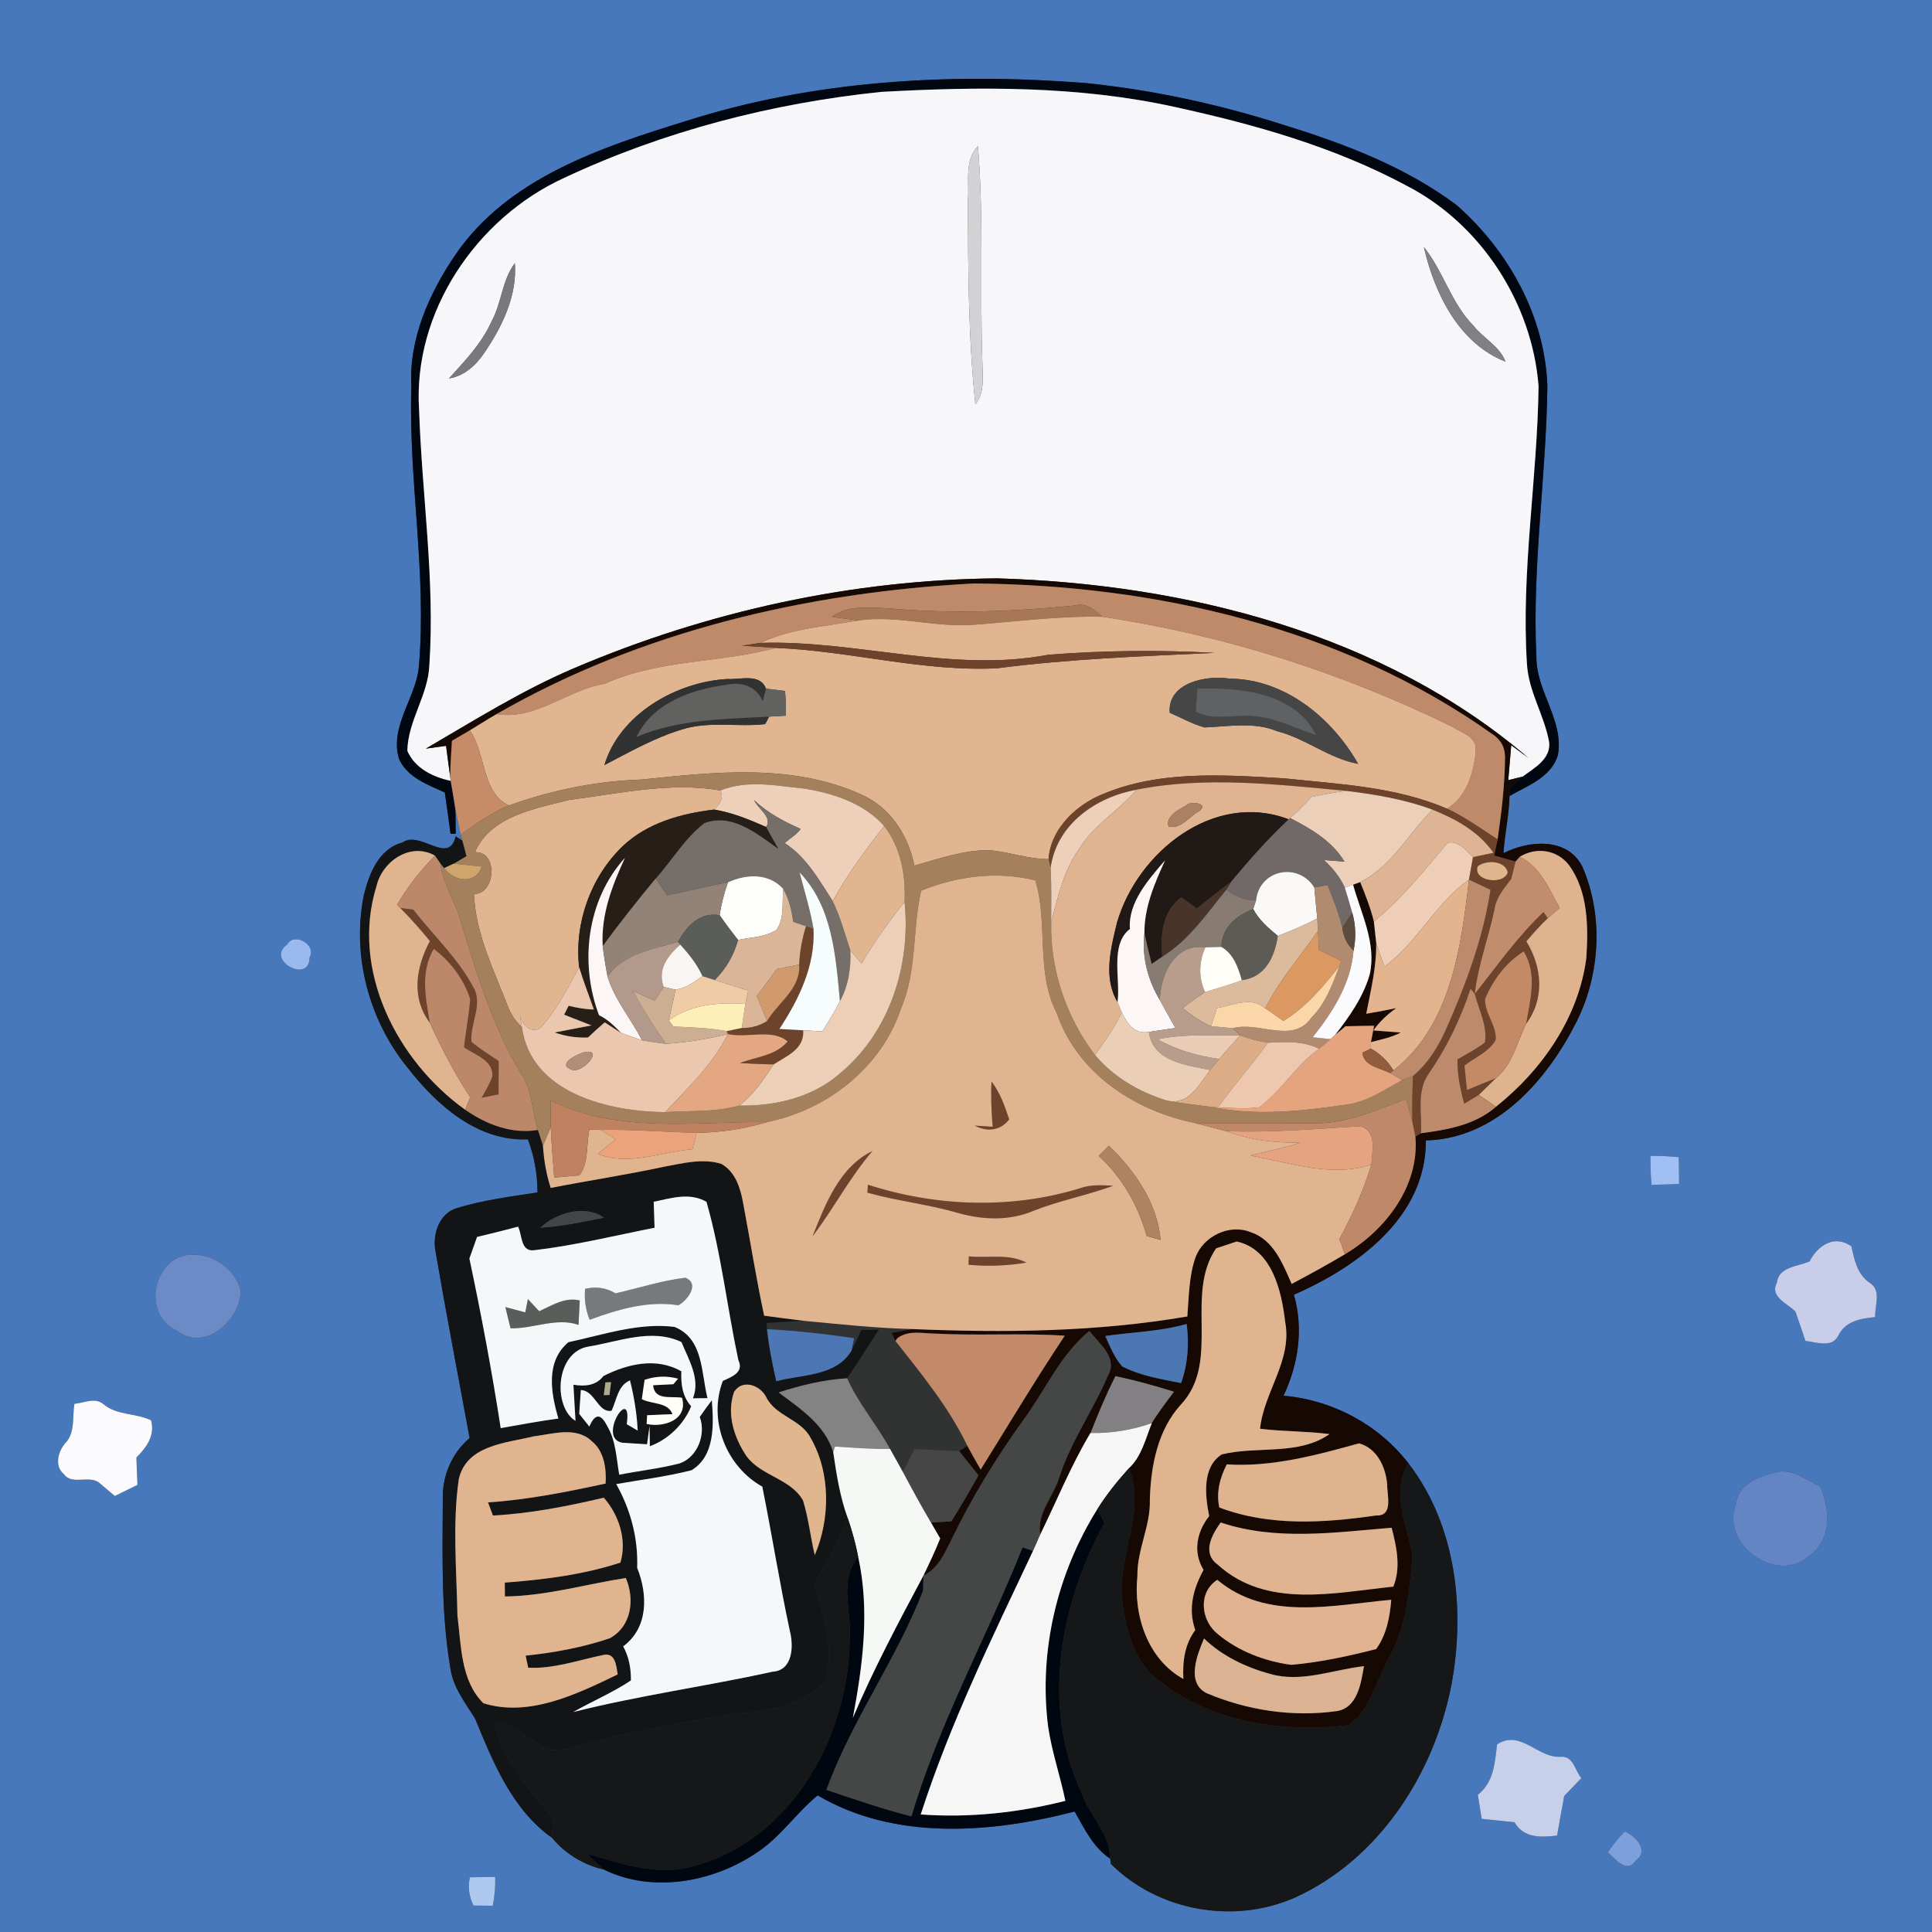 <?xml version="1.0" encoding="UTF-8" ?>
<!DOCTYPE svg PUBLIC "-//W3C//DTD SVG 1.1//EN" "http://www.w3.org/Graphics/SVG/1.1/DTD/svg11.dtd">
<svg width="250pt" height="250pt" viewBox="0 0 250 250" version="1.1" xmlns="http://www.w3.org/2000/svg">
<rect x="0" y="0" width="250" height="250" fill="#333333" stroke="none"/>
<g id="#4778bbff">
<path fill="#4778bb" opacity="1.00" d=" M 0.00 0.00 L 250.00 0.00 L 250.00 250.00 L 0.00 250.00 L 0.00 0.00 M 88.73 15.67 C 77.80 19.06 65.74 23.03 58.96 32.92 C 55.54 37.94 52.88 43.86 53.23 50.06 C 52.84 62.08 55.23 74.03 54.22 86.04 C 53.94 90.24 50.36 93.89 51.63 98.21 C 52.72 100.60 55.33 101.54 57.56 102.55 C 57.82 104.33 58.06 106.11 58.30 107.90 L 58.97 107.88 C 58.96 107.09 58.94 105.52 58.93 104.74 C 59.14 105.82 59.37 106.90 59.61 107.99 L 59.81 108.76 L 58.96 108.22 C 58.09 112.05 54.38 107.39 52.08 109.02 C 48.98 109.84 47.73 113.13 47.06 115.93 C 45.52 123.71 47.76 132.04 52.75 138.17 C 56.50 142.99 61.80 147.73 68.31 147.43 C 69.14 149.63 69.55 151.95 69.55 154.30 C 66.05 154.84 62.50 155.29 59.11 156.33 C 56.81 157.03 55.92 159.76 56.36 161.94 C 57.74 170.00 59.29 178.04 60.77 186.08 C 58.48 188.04 57.23 190.92 57.30 193.92 C 57.27 201.21 57.05 208.58 58.27 215.80 C 58.60 218.30 60.17 220.30 61.47 222.37 C 63.79 228.01 66.27 234.18 71.44 237.82 C 73.10 239.85 75.56 241.35 78.14 241.92 C 84.37 244.98 92.14 243.59 97.79 239.82 C 100.92 237.83 102.97 234.64 105.81 232.32 C 115.77 238.21 128.27 237.21 139.06 234.41 C 140.33 236.62 141.45 239.06 143.66 240.51 L 143.74 241.18 C 149.89 247.31 159.65 249.04 167.58 245.54 C 178.45 240.59 185.54 229.57 187.80 218.10 C 189.63 208.31 188.47 197.43 182.24 189.33 C 178.31 184.29 172.45 181.18 166.09 180.60 C 168.02 176.51 168.69 171.93 167.43 167.54 C 175.66 163.92 184.52 157.55 184.51 147.57 C 193.64 147.35 200.20 139.76 204.01 132.20 C 207.08 126.08 207.50 118.42 204.75 112.13 C 202.81 108.31 197.82 108.73 194.55 110.40 C 194.70 107.92 195.28 105.48 195.33 103.00 C 197.68 101.67 200.80 100.54 201.60 97.66 C 202.37 93.15 198.76 89.44 198.81 84.98 C 198.24 73.31 200.08 61.69 200.23 50.03 C 199.95 40.94 195.19 32.43 188.46 26.52 C 181.82 21.56 173.95 18.59 166.09 16.16 C 157.75 13.49 149.15 11.63 140.43 10.74 C 123.09 9.40 105.39 10.35 88.73 15.67 M 37.17 122.21 C 34.27 124.24 40.08 127.38 40.05 123.91 C 41.03 122.25 38.04 120.57 37.17 122.21 M 213.56 149.57 C 213.55 150.82 213.60 152.07 213.70 153.32 C 214.89 153.29 216.08 153.26 217.28 153.21 C 217.27 152.05 217.26 150.89 217.24 149.74 C 216.01 149.61 214.78 149.56 213.56 149.57 M 234.16 163.22 C 232.60 163.91 230.15 163.89 229.91 166.03 C 228.97 167.81 231.36 168.70 232.33 169.73 C 232.77 170.98 233.20 172.25 233.62 173.52 C 235.07 173.66 237.08 174.51 237.91 172.77 C 238.81 170.94 240.81 170.61 242.65 170.43 C 242.57 168.96 243.50 167.02 241.98 166.02 C 240.34 164.95 239.96 163.04 239.57 161.27 C 237.36 159.72 235.22 161.15 234.16 163.22 M 25.22 162.36 C 19.92 162.01 18.08 170.13 22.94 172.21 C 26.46 175.04 31.11 170.77 31.15 167.06 C 30.54 164.38 27.89 162.44 25.22 162.36 M 9.63 181.65 C 9.35 183.30 9.74 185.23 8.58 186.60 C 7.55 187.65 6.96 189.67 8.26 190.75 C 9.38 192.30 11.70 190.71 13.00 192.01 C 13.46 192.40 14.40 193.19 14.86 193.58 C 15.59 193.22 17.06 192.50 17.79 192.14 C 17.73 190.96 17.69 189.78 17.65 188.60 C 18.97 187.28 20.08 185.76 19.55 183.79 C 17.56 182.82 15.09 183.18 13.35 181.67 C 12.27 180.78 10.84 181.56 9.63 181.65 M 229.62 190.56 C 227.47 191.10 224.89 192.04 224.64 194.61 C 222.53 199.89 230.05 205.16 234.21 201.25 C 237.08 199.15 236.79 195.30 235.55 192.38 C 233.71 191.50 231.78 189.88 229.62 190.56 M 193.72 225.72 C 193.42 228.14 193.31 230.61 191.23 232.24 C 191.39 233.28 191.56 234.32 191.73 235.36 C 193.14 235.51 194.56 235.65 195.98 235.80 C 197.16 237.87 199.41 237.78 201.49 237.52 C 201.78 235.81 202.09 234.10 202.41 232.40 C 203.15 231.63 203.88 230.86 204.62 230.09 C 203.83 229.15 203.60 227.22 202.01 227.32 C 198.96 227.56 196.81 223.73 193.72 225.72 M 210.24 237.00 C 209.43 237.82 208.69 238.72 208.05 239.69 C 209.01 240.52 210.51 242.54 211.68 240.74 C 213.47 239.46 211.62 237.55 210.24 237.00 M 60.80 242.92 C 60.53 244.21 60.69 245.43 61.27 246.58 C 61.90 246.58 63.14 246.60 63.76 246.60 C 64.01 245.37 64.12 244.13 64.08 242.87 C 63.26 242.88 61.62 242.91 60.80 242.92 Z" />
</g>
<g id="#000710ff">
<path fill="#000710" opacity="1.00" d=" M 88.73 15.67 C 105.39 10.35 123.09 9.40 140.43 10.74 C 149.15 11.63 157.75 13.49 166.09 16.16 C 173.95 18.59 181.82 21.56 188.46 26.52 C 195.19 32.43 199.95 40.94 200.23 50.03 C 200.08 61.69 198.24 73.31 198.81 84.98 C 198.76 89.44 202.37 93.15 201.60 97.66 C 200.80 100.54 197.68 101.67 195.33 103.00 C 195.35 102.72 195.38 102.17 195.39 101.89 C 195.91 101.40 196.45 100.94 197.01 100.50 C 198.50 99.40 200.69 98.24 200.46 96.04 C 199.85 92.58 197.80 89.51 197.59 85.95 C 196.81 73.94 198.94 61.96 199.09 49.97 C 198.26 39.18 191.59 28.92 181.92 23.98 C 172.58 18.98 162.28 16.08 151.97 13.83 C 139.53 11.09 126.69 11.19 114.04 11.89 C 99.89 13.35 85.87 16.98 72.98 23.03 C 61.65 28.22 53.41 40.39 54.23 53.02 C 54.59 64.03 56.30 75.02 55.56 86.05 C 55.41 89.95 52.77 93.28 52.71 97.16 C 53.69 99.42 56.04 100.56 58.32 101.04 C 58.53 102.27 58.74 103.50 58.93 104.74 C 58.94 105.52 58.96 107.09 58.97 107.88 L 58.30 107.90 C 58.06 106.11 57.82 104.33 57.56 102.55 C 55.33 101.54 52.72 100.60 51.63 98.21 C 50.36 93.89 53.94 90.24 54.22 86.04 C 55.23 74.03 52.84 62.08 53.23 50.06 C 52.88 43.86 55.54 37.94 58.96 32.92 C 65.74 23.03 77.80 19.06 88.73 15.67 Z" />
<path fill="#000710" opacity="1.00" d=" M 142.03 195.23 C 142.26 195.69 142.70 196.60 142.92 197.06 C 137.16 207.53 134.71 220.79 139.95 231.97 C 140.96 234.93 143.65 237.23 143.66 240.51 C 141.45 239.06 140.33 236.62 139.06 234.41 C 128.27 237.21 115.77 238.21 105.81 232.32 C 102.97 234.64 100.92 237.83 97.79 239.82 C 92.14 243.59 84.37 244.98 78.14 241.92 C 77.39 241.24 76.65 240.56 75.92 239.86 C 80.54 241.16 85.43 242.97 90.23 241.33 C 102.65 237.77 109.85 224.39 109.95 212.06 C 110.24 208.52 108.49 204.51 111.05 201.46 C 112.57 208.37 111.65 215.44 110.36 222.29 C 113.04 215.98 116.27 209.92 119.49 203.88 C 119.48 204.36 119.46 205.34 119.45 205.82 C 116.01 214.74 110.20 222.60 106.94 231.61 C 110.58 232.83 114.21 234.09 117.94 235.04 C 121.51 222.94 127.66 211.90 132.32 200.23 C 132.66 200.35 133.33 200.58 133.67 200.69 C 128.40 211.86 122.94 223.02 119.14 234.79 C 125.44 235.25 131.74 234.57 137.86 233.03 C 137.20 229.82 136.11 226.70 135.63 223.45 C 134.38 213.67 136.80 203.55 142.03 195.23 Z" />
</g>
<g id="#f7f7f9ff">
<path fill="#f7f7f9" opacity="1.00" d=" M 72.98 23.03 C 85.87 16.98 99.89 13.35 114.04 11.89 C 126.69 11.19 139.53 11.09 151.97 13.83 C 162.28 16.08 172.58 18.98 181.92 23.98 C 191.59 28.92 198.26 39.18 199.09 49.97 C 198.94 61.96 196.81 73.94 197.59 85.95 C 197.80 89.51 199.85 92.58 200.46 96.04 C 200.69 98.24 198.50 99.40 197.01 100.50 L 195.17 100.95 L 195.55 96.43 L 197.78 98.08 C 178.95 81.98 153.45 75.56 129.06 74.84 C 110.25 75.00 91.49 79.12 74.20 86.50 C 67.51 89.36 61.37 93.22 55.11 96.87 C 55.76 96.78 57.06 96.60 57.72 96.51 C 57.85 97.51 58.11 99.51 58.25 100.51 L 58.32 101.04 C 56.04 100.56 53.69 99.42 52.71 97.16 C 52.77 93.28 55.41 89.95 55.56 86.05 C 56.30 75.02 54.59 64.03 54.23 53.02 C 53.41 40.39 61.65 28.22 72.98 23.03 M 125.25 25.94 C 125.27 34.73 125.29 43.57 126.21 52.32 C 127.44 50.82 127.15 48.81 127.12 47.02 C 126.78 37.65 127.33 28.26 126.54 18.91 C 124.74 20.80 125.45 23.58 125.25 25.94 M 184.25 31.97 C 185.61 37.93 188.79 44.46 194.81 46.79 C 194.04 44.79 191.94 43.78 190.66 42.14 C 187.78 39.24 186.78 35.11 184.25 31.97 M 63.59 41.63 C 62.32 44.46 60.15 46.71 58.10 48.97 C 60.08 48.65 61.59 47.26 62.68 45.65 C 64.98 42.24 66.93 38.29 66.62 34.06 C 64.95 36.29 64.92 39.23 63.59 41.63 Z" />
</g>
<g id="#d3d3d5ff">
<path fill="#d3d3d5" opacity="1.00" d=" M 125.25 25.94 C 125.45 23.58 124.74 20.80 126.54 18.91 C 127.33 28.26 126.78 37.65 127.12 47.02 C 127.15 48.81 127.44 50.82 126.21 52.32 C 125.29 43.57 125.27 34.73 125.25 25.94 Z" />
</g>
<g id="#828082ff">
<path fill="#828082" opacity="1.00" d=" M 184.25 31.97 C 186.78 35.11 187.78 39.24 190.66 42.14 C 191.94 43.78 194.04 44.79 194.81 46.79 C 188.79 44.46 185.61 37.93 184.25 31.97 Z" />
<path fill="#828082" opacity="1.00" d=" M 144.33 178.05 C 146.90 178.59 149.43 179.29 151.94 180.08 C 150.94 181.41 149.93 182.74 149.05 184.15 C 146.49 185.05 143.81 185.49 141.10 185.43 C 142.08 182.93 143.11 180.45 144.33 178.05 Z" />
</g>
<g id="#78797bff">
<path fill="#78797b" opacity="1.00" d=" M 63.59 41.63 C 64.92 39.23 64.95 36.29 66.62 34.06 C 66.93 38.29 64.98 42.24 62.68 45.65 C 61.59 47.26 60.08 48.65 58.10 48.97 C 60.15 46.71 62.32 44.46 63.59 41.63 Z" />
<path fill="#78797b" opacity="1.00" d=" M 79.65 167.36 C 82.65 166.68 85.61 165.71 88.68 165.34 C 90.62 166.09 88.93 168.31 87.77 168.90 C 83.87 168.27 79.93 169.44 76.30 170.78 C 75.78 169.48 75.59 168.15 75.71 166.78 C 77.12 166.44 78.44 166.63 79.65 167.36 Z" />
</g>
<g id="#160904ff">
<path fill="#160904" opacity="1.00" d=" M 74.20 86.50 C 91.49 79.12 110.25 75.00 129.06 74.84 C 153.45 75.56 178.95 81.98 197.78 98.08 L 195.55 96.43 L 195.17 100.95 L 197.01 100.50 C 196.45 100.94 195.91 101.40 195.39 101.89 C 195.38 102.17 195.35 102.72 195.33 103.00 C 195.28 105.48 194.70 107.92 194.55 110.40 C 197.82 108.73 202.81 108.31 204.75 112.13 C 207.50 118.42 207.08 126.08 204.01 132.20 C 200.20 139.76 193.64 147.35 184.51 147.57 C 184.52 157.55 175.66 163.92 167.43 167.54 C 168.69 171.93 168.02 176.51 166.09 180.60 C 172.45 181.18 178.31 184.29 182.24 189.33 C 179.99 193.23 181.99 197.20 182.79 201.13 C 182.41 205.72 182.01 210.54 179.68 214.62 C 178.06 217.52 177.36 221.16 174.56 223.23 C 165.50 224.32 155.55 222.74 148.66 216.33 C 146.61 214.00 145.79 210.87 145.29 207.87 C 144.27 201.81 148.40 195.95 146.10 189.97 C 147.75 188.42 148.23 186.17 149.05 184.15 C 149.93 182.74 150.94 181.41 151.94 180.08 C 149.43 179.29 146.90 178.59 144.33 178.05 C 143.11 180.45 142.08 182.93 141.10 185.43 C 138.59 189.63 136.75 194.18 134.61 198.56 C 134.12 195.73 136.41 193.57 137.13 190.99 C 138.65 186.39 141.49 182.42 143.37 177.99 C 144.71 175.69 142.19 173.85 140.97 172.21 C 137.25 175.26 135.33 179.77 132.54 183.58 C 128.98 188.51 125.79 193.71 123.14 199.18 C 122.24 200.96 121.41 202.97 119.49 203.88 C 120.26 202.29 121.01 200.70 121.66 199.07 C 121.36 198.56 120.77 197.53 120.47 197.02 C 121.35 196.96 122.22 196.91 123.10 196.86 C 124.33 194.91 125.50 192.92 126.61 190.90 C 125.76 189.85 124.93 188.80 124.10 187.76 C 124.37 187.59 124.91 187.25 125.17 187.08 C 125.73 188.11 126.30 189.14 126.90 190.16 C 130.50 184.37 134.00 178.52 137.78 172.84 C 132.20 172.47 126.61 172.86 121.03 172.57 C 119.39 172.55 117.61 172.09 116.16 173.13 L 115.86 173.51 C 115.73 173.25 115.48 172.73 115.35 172.47 C 116.01 172.35 117.35 172.10 118.01 171.98 C 129.92 172.47 141.87 172.37 153.64 170.35 C 153.85 167.76 153.84 165.08 154.73 162.61 C 155.79 159.92 159.16 158.31 161.88 159.46 C 164.81 160.44 166.00 163.56 167.14 166.14 C 169.46 164.91 171.77 163.65 174.03 162.30 C 179.29 159.19 183.71 153.45 183.15 147.07 C 183.33 146.96 183.70 146.75 183.88 146.64 C 187.31 146.19 190.88 145.58 193.58 143.21 C 199.55 138.46 204.27 131.66 205.27 123.98 C 205.54 119.93 205.51 115.38 203.04 111.96 C 201.49 109.94 198.80 109.56 196.65 110.87 L 196.11 111.49 C 195.42 111.29 194.04 110.89 193.35 110.70 C 193.50 110.01 193.65 109.32 193.79 108.63 C 194.30 105.10 194.73 101.54 194.75 97.97 C 194.75 96.69 194.19 95.68 193.06 94.96 C 173.66 81.20 149.51 75.69 126.02 75.50 C 104.59 76.63 82.97 81.62 64.26 92.40 C 63.09 93.08 61.95 93.81 60.79 94.51 C 60.21 94.85 59.06 95.52 58.48 95.86 C 58.38 97.41 58.28 98.96 58.25 100.51 C 58.11 99.51 57.85 97.51 57.72 96.51 C 57.06 96.60 55.76 96.78 55.11 96.87 C 61.37 93.22 67.51 89.36 74.20 86.50 M 157.36 161.54 C 153.24 167.59 158.02 176.17 152.81 181.75 C 149.79 185.05 148.92 189.70 148.79 194.03 C 148.91 197.43 147.12 200.52 147.18 203.92 C 146.64 208.96 148.47 214.70 153.13 217.26 C 153.01 215.02 153.29 212.78 154.67 210.93 C 153.69 208.18 154.43 205.52 155.74 203.15 C 154.33 200.84 154.85 198.23 156.47 196.18 C 155.94 193.58 155.52 189.84 158.10 188.20 C 162.61 187.08 168.03 188.39 172.04 185.57 C 169.05 185.18 166.03 185.25 163.05 184.88 C 163.54 180.11 167.25 176.04 166.30 171.05 C 165.84 167.06 164.60 161.64 160.03 160.65 C 159.36 160.88 158.03 161.32 157.36 161.54 M 143.02 172.88 C 143.64 174.25 144.20 175.69 145.22 176.82 C 147.59 178.03 150.25 178.46 152.83 178.97 C 153.71 176.52 153.90 173.89 153.55 171.32 C 150.11 172.31 146.53 172.36 143.02 172.88 M 158.74 189.49 C 157.86 191.22 157.35 193.12 157.78 195.07 C 164.26 197.53 171.33 197.08 178.06 196.10 C 180.38 196.22 179.45 193.40 179.50 192.04 C 179.29 189.82 178.20 187.41 175.86 186.77 C 170.28 188.31 164.59 189.86 158.74 189.49 M 157.95 197.01 C 156.82 198.61 155.49 200.95 157.57 202.46 C 163.85 208.20 172.69 206.09 180.30 205.31 C 181.30 202.82 180.72 200.18 180.08 197.69 C 172.71 198.29 165.15 199.41 157.95 197.01 M 157.55 211.42 C 160.22 213.67 163.66 214.97 167.09 215.43 C 170.80 215.11 174.46 214.31 178.07 213.39 C 179.43 211.52 179.84 209.26 180.03 207.01 C 172.50 207.69 163.91 209.80 157.52 204.43 C 154.99 206.03 155.38 209.69 157.55 211.42 M 156.08 219.07 C 161.37 221.33 167.31 222.22 173.02 221.41 C 175.68 220.96 176.12 217.77 176.50 215.60 C 172.48 216.05 168.38 217.78 164.33 216.60 C 161.18 215.73 158.17 214.30 155.80 212.02 C 154.92 214.11 153.47 217.69 156.08 219.07 Z" />
<path fill="#160904" opacity="1.00" d=" M 175.09 114.48 L 176.01 114.14 C 176.69 115.81 177.35 117.49 177.78 119.25 C 177.86 119.94 178.01 121.31 178.08 122.00 C 178.13 125.11 177.38 128.15 176.79 131.18 C 176.70 131.28 176.51 131.47 176.42 131.57 C 176.51 131.47 176.70 131.28 176.79 131.18 C 178.09 130.97 179.38 130.72 180.67 130.45 C 179.53 131.26 178.51 132.20 177.71 133.34 C 178.60 133.41 180.37 133.54 181.26 133.61 C 180.05 134.24 178.70 134.52 177.40 134.85 C 177.50 134.32 177.70 133.26 177.81 132.73 C 176.57 132.74 175.33 132.77 174.10 132.80 C 173.77 133.09 173.09 133.66 172.75 133.94 C 174.61 131.55 176.42 129.00 177.25 126.06 C 178.12 122.04 176.13 118.25 175.09 114.48 Z" />
</g>
<g id="#be8a69ff">
<path fill="#be8a69" opacity="1.00" d=" M 64.26 92.40 C 82.97 81.62 104.59 76.63 126.02 75.50 C 149.51 75.69 173.66 81.20 193.06 94.96 C 194.19 95.68 194.75 96.69 194.75 97.97 C 194.73 101.54 194.30 105.10 193.79 108.63 C 191.65 107.25 189.57 105.73 187.25 104.65 C 189.84 103.06 190.75 99.88 190.97 97.03 C 191.02 95.28 189.09 94.80 187.92 94.04 C 173.64 87.04 158.33 82.15 142.60 79.81 C 141.61 78.87 140.51 77.94 139.04 78.36 C 131.02 79.15 122.92 79.45 114.88 78.71 C 112.45 78.62 109.73 78.28 107.65 79.82 C 108.51 79.93 110.22 80.17 111.08 80.28 C 106.82 81.08 102.38 81.30 98.41 83.19 C 97.62 83.31 96.82 83.43 96.03 83.55 C 97.49 83.64 98.96 83.74 100.43 83.84 C 93.12 85.81 85.30 85.30 78.28 88.47 C 73.41 89.25 69.34 93.24 64.26 92.40 Z" />
</g>
<g id="#a87755ff">
<path fill="#a87755" opacity="1.00" d=" M 114.88 78.71 C 122.92 79.45 131.02 79.15 139.04 78.36 C 140.51 77.94 141.61 78.87 142.60 79.81 C 137.07 79.69 131.58 80.43 126.08 80.84 C 121.05 81.24 116.10 79.58 111.08 80.28 C 110.22 80.17 108.51 79.93 107.65 79.82 C 109.73 78.28 112.45 78.62 114.88 78.71 Z" />
</g>
<g id="#e1b590ff">
<path fill="#e1b590" opacity="1.00" d=" M 111.08 80.28 C 116.10 79.58 121.05 81.24 126.08 80.84 C 131.58 80.43 137.07 79.69 142.60 79.81 C 158.33 82.15 173.64 87.04 187.92 94.04 C 189.09 94.80 191.02 95.28 190.97 97.03 C 190.75 99.88 189.84 103.06 187.25 104.65 C 180.58 101.77 173.21 101.47 166.09 100.71 C 158.02 100.25 149.52 99.62 141.96 103.08 C 138.82 104.59 135.91 107.54 135.69 111.17 C 133.08 111.18 130.61 110.25 128.03 110.01 C 124.69 109.98 121.50 111.13 118.32 112.01 C 117.51 108.04 115.16 104.38 111.33 102.76 C 102.48 98.78 92.45 99.89 83.08 100.87 C 77.20 101.06 71.38 102.23 65.85 104.23 C 62.30 102.56 62.90 97.49 60.79 94.51 C 61.95 93.81 63.09 93.08 64.26 92.40 C 69.34 93.24 73.41 89.25 78.28 88.47 C 85.30 85.30 93.12 85.81 100.43 83.84 C 110.02 84.23 119.44 86.96 129.07 86.47 C 138.38 85.26 147.77 84.92 157.14 84.48 C 150.00 84.09 142.81 84.17 135.68 84.72 C 123.23 87.11 110.90 82.80 98.41 83.19 C 102.38 81.30 106.82 81.08 111.08 80.28 M 78.21 99.00 C 81.48 97.30 84.71 95.46 88.25 94.39 C 91.74 93.28 95.43 94.11 99.01 93.70 L 99.53 92.73 C 100.07 92.70 101.16 92.64 101.70 92.61 C 101.72 91.54 101.68 90.47 101.58 89.41 C 100.97 89.33 99.73 89.18 99.12 89.11 C 98.33 87.07 95.78 87.98 94.14 87.86 C 87.47 88.23 80.17 92.44 78.21 99.00 M 151.36 92.23 C 152.86 92.87 154.29 93.70 155.87 94.13 C 159.02 94.01 162.28 93.37 165.30 94.63 C 168.97 95.57 172.00 98.16 175.74 98.84 C 172.32 92.85 166.24 87.85 159.05 87.81 C 156.06 87.34 151.05 88.36 151.36 92.23 Z" />
<path fill="#e1b590" opacity="1.00" d=" M 73.67 103.51 C 80.10 102.68 86.84 101.15 93.22 102.29 C 93.71 103.26 93.11 104.11 92.42 104.76 C 88.15 105.26 83.75 106.48 80.56 109.51 C 76.43 113.50 74.30 119.45 74.94 125.16 C 73.55 127.68 72.26 130.29 70.39 132.49 C 69.20 134.24 67.44 132.76 67.24 131.15 C 67.31 131.59 67.46 132.47 67.53 132.91 C 66.76 132.20 66.17 131.36 65.78 130.38 C 63.95 125.59 61.54 120.91 61.33 115.68 C 64.15 115.72 64.49 110.12 61.46 110.28 C 63.42 105.63 69.25 104.62 73.67 103.51 Z" />
</g>
<g id="#6d432bff">
<path fill="#6d432b" opacity="1.00" d=" M 96.03 83.55 C 96.82 83.43 97.62 83.31 98.41 83.19 C 110.90 82.80 123.23 87.11 135.68 84.72 C 142.81 84.17 150.00 84.09 157.14 84.48 C 147.77 84.92 138.38 85.26 129.07 86.47 C 119.44 86.96 110.02 84.23 100.43 83.84 C 98.96 83.74 97.49 83.64 96.03 83.55 Z" />
<path fill="#6d432b" opacity="1.00" d=" M 141.96 103.08 C 149.52 99.62 158.02 100.25 166.09 100.71 C 173.21 101.47 180.58 101.77 187.25 104.65 C 189.57 105.73 191.65 107.25 193.79 108.63 C 193.65 109.32 193.50 110.01 193.35 110.70 C 194.04 110.89 195.42 111.29 196.11 111.49 C 195.97 112.04 195.69 113.15 195.56 113.71 C 194.68 114.91 193.62 116.07 193.40 117.60 C 192.63 121.30 191.26 124.86 190.83 128.62 L 190.29 127.93 C 189.01 131.81 187.24 135.50 184.92 138.87 C 183.26 141.13 184.01 144.05 183.88 146.64 C 183.70 146.75 183.33 146.96 183.15 147.07 C 183.05 146.58 182.85 145.60 182.75 145.12 C 182.70 143.15 182.77 141.19 182.84 139.23 C 184.81 137.60 186.15 135.38 187.17 133.07 C 189.71 127.33 191.92 121.37 192.87 115.14 C 191.94 114.70 191.01 114.26 190.08 113.82 C 190.21 113.09 190.47 111.63 190.60 110.91 C 191.26 110.77 192.59 110.49 193.25 110.35 C 191.35 107.61 188.39 105.98 185.36 104.77 C 181.77 103.43 177.98 102.80 174.20 102.34 C 165.23 101.50 155.99 100.42 147.09 102.18 C 141.80 103.16 136.76 106.62 135.95 112.28 C 135.88 112.00 135.75 111.45 135.69 111.17 C 135.91 107.54 138.82 104.59 141.96 103.08 M 191.22 112.10 C 190.53 114.01 194.58 114.61 195.10 112.88 C 194.74 111.32 192.28 111.25 191.22 112.10 Z" />
<path fill="#6d432b" opacity="1.00" d=" M 51.80 117.50 C 52.22 117.55 53.06 117.65 53.48 117.70 C 56.05 121.04 59.23 123.95 61.22 127.70 C 62.57 129.93 60.78 132.43 61.01 134.81 C 62.11 135.74 63.33 136.50 64.53 137.29 C 64.53 138.73 64.52 140.17 64.51 141.61 C 63.97 141.72 62.87 141.94 62.33 142.05 C 62.82 141.13 63.39 140.24 63.73 139.25 C 63.81 137.13 61.45 136.53 60.05 135.52 C 60.27 133.43 60.69 131.36 60.85 129.27 C 60.01 126.69 58.29 124.39 56.12 122.78 C 54.36 125.79 55.07 129.11 55.61 132.33 C 53.17 129.07 53.84 125.13 55.63 121.77 C 54.41 120.29 53.15 118.85 51.80 117.50 Z" />
<path fill="#6d432b" opacity="1.00" d=" M 190.83 128.62 C 193.70 125.01 196.36 121.21 199.73 118.02 L 200.28 118.82 C 199.29 119.76 198.39 120.78 197.51 121.81 C 199.56 125.17 199.91 129.21 197.48 132.49 C 198.02 129.34 198.96 126.06 197.17 123.10 C 194.87 124.55 193.17 126.80 192.16 129.30 C 192.12 131.15 193.69 132.73 193.54 134.56 C 192.69 136.12 190.84 136.81 189.50 137.89 C 189.58 138.68 189.74 140.26 189.82 141.05 C 191.06 140.52 192.31 140.02 193.56 139.53 C 193.01 140.06 191.91 141.14 191.36 141.68 C 190.89 141.96 189.94 142.54 189.47 142.82 C 188.96 140.95 188.56 139.03 188.60 137.08 C 189.81 136.39 191.06 135.74 192.16 134.88 C 192.48 132.75 191.36 130.66 190.83 128.62 Z" />
<path fill="#6d432b" opacity="1.00" d=" M 104.30 119.85 L 105.27 120.20 C 105.50 124.95 103.39 129.29 100.85 133.15 C 101.62 133.19 103.16 133.27 103.93 133.32 C 104.12 135.76 101.78 136.65 100.09 137.74 C 98.63 137.71 97.18 137.65 95.73 137.56 C 97.82 136.75 100.39 136.61 101.92 134.76 C 99.91 133.05 96.67 134.38 94.19 133.80 L 94.02 133.43 C 94.51 133.32 95.50 133.12 95.99 133.02 C 97.19 133.04 98.28 132.74 99.26 132.12 C 100.70 129.71 103.65 127.93 103.41 124.81 C 103.49 123.12 103.79 121.46 104.30 119.85 Z" />
<path fill="#6d432b" opacity="1.00" d=" M 128.30 139.94 C 129.42 141.39 130.02 143.13 130.59 144.85 C 129.45 146.33 127.71 146.50 126.12 145.65 C 126.70 145.68 127.87 145.76 128.45 145.80 C 128.29 143.85 128.20 141.89 128.30 139.94 Z" />
<path fill="#6d432b" opacity="1.00" d=" M 105.14 159.98 C 106.79 155.85 108.63 150.99 112.89 148.95 C 109.94 152.37 107.87 156.41 105.14 159.98 Z" />
<path fill="#6d432b" opacity="1.00" d=" M 112.31 153.30 C 121.14 156.16 130.91 156.50 139.82 153.74 C 141.19 153.25 142.65 153.38 144.07 153.43 C 140.68 154.67 137.11 155.35 133.75 156.67 C 130.67 158.00 127.18 157.86 124.01 156.97 C 120.14 155.83 116.12 155.42 112.24 154.33 C 112.26 154.07 112.29 153.56 112.31 153.30 Z" />
<path fill="#6d432b" opacity="1.00" d=" M 125.37 162.57 C 127.84 162.82 130.53 162.18 132.82 163.38 C 130.34 163.80 127.82 163.89 125.32 163.66 C 125.34 163.38 125.36 162.84 125.37 162.57 Z" />
</g>
<g id="#313232ff">
<path fill="#313232" opacity="1.00" d=" M 78.21 99.00 C 80.17 92.44 87.47 88.23 94.14 87.86 C 95.78 87.98 98.33 87.07 99.12 89.11 C 99.02 89.51 98.81 90.33 98.70 90.73 C 97.87 88.79 95.94 88.18 93.99 88.62 C 89.48 89.20 84.46 90.97 82.36 95.36 C 87.81 93.05 93.72 93.06 99.53 92.73 L 99.01 93.70 C 95.43 94.11 91.74 93.28 88.25 94.39 C 84.71 95.46 81.48 97.30 78.21 99.00 Z" />
<path fill="#313232" opacity="1.00" d=" M 99.16 171.20 C 100.79 171.09 102.43 170.97 104.07 170.92 C 108.71 171.36 113.35 171.86 118.01 171.98 C 117.35 172.10 116.01 172.35 115.35 172.47 C 115.48 172.73 115.73 173.25 115.86 173.51 C 119.25 177.81 122.78 182.10 125.17 187.08 C 124.91 187.25 124.37 187.59 124.10 187.76 C 122.18 187.72 120.26 187.59 118.35 187.51 C 117.84 188.49 117.33 189.47 116.82 190.45 C 116.27 189.46 115.73 188.47 115.17 187.49 C 113.46 184.35 111.08 181.62 109.62 178.35 C 111.02 176.27 112.35 174.15 113.72 172.05 C 113.15 172.07 112.02 172.11 111.45 172.12 C 111.05 173.01 110.63 173.89 110.19 174.76 C 110.27 174.36 110.45 173.57 110.53 173.17 C 106.79 172.60 103.03 172.20 99.25 171.99 L 99.16 171.20 Z" />
</g>
<g id="#464646ff">
<path fill="#464646" opacity="1.00" d=" M 151.36 92.23 C 151.05 88.36 156.06 87.34 159.05 87.81 C 166.24 87.85 172.32 92.85 175.74 98.84 C 172.00 98.16 168.97 95.57 165.30 94.63 C 162.28 93.37 159.02 94.01 155.87 94.13 C 154.29 93.70 152.86 92.87 151.36 92.23 M 154.94 89.12 C 154.88 89.86 154.78 91.35 154.72 92.09 C 157.01 93.32 159.59 92.43 162.04 92.67 C 164.97 92.80 167.57 94.28 170.32 95.13 C 167.55 89.58 160.45 88.92 154.94 89.12 Z" />
<path fill="#464646" opacity="1.00" d=" M 118.35 187.51 C 120.26 187.59 122.18 187.72 124.10 187.76 C 124.93 188.80 125.76 189.85 126.61 190.90 C 125.50 192.92 124.33 194.91 123.10 196.86 C 122.22 196.91 121.35 196.96 120.47 197.02 C 119.19 194.86 118.00 192.66 116.82 190.45 C 117.33 189.47 117.84 188.49 118.35 187.51 Z" />
</g>
<g id="#61615fff">
<path fill="#61615f" opacity="1.00" d=" M 82.36 95.36 C 84.46 90.97 89.48 89.20 93.99 88.62 C 95.94 88.18 97.87 88.79 98.70 90.73 C 98.81 90.33 99.02 89.51 99.12 89.11 C 99.73 89.18 100.97 89.33 101.58 89.41 C 101.68 90.47 101.72 91.54 101.70 92.61 C 101.16 92.64 100.07 92.70 99.53 92.73 C 93.72 93.06 87.81 93.05 82.36 95.36 Z" />
</g>
<g id="#5e6265ff">
<path fill="#5e6265" opacity="1.00" d=" M 154.94 89.12 C 160.45 88.92 167.55 89.58 170.32 95.13 C 167.57 94.28 164.97 92.80 162.04 92.67 C 159.59 92.43 157.01 93.32 154.72 92.09 C 154.78 91.35 154.88 89.86 154.94 89.12 Z" />
</g>
<g id="#c68b67ff">
<path fill="#c68b67" opacity="1.00" d=" M 58.48 95.86 C 59.06 95.52 60.21 94.85 60.79 94.51 C 62.90 97.49 62.30 102.56 65.85 104.23 C 63.61 105.19 61.58 106.57 59.61 107.99 C 59.37 106.90 59.14 105.82 58.93 104.74 C 58.74 103.50 58.53 102.27 58.32 101.04 L 58.25 100.51 C 58.28 98.96 58.38 97.41 58.48 95.86 Z" />
</g>
<g id="#a4805cff">
<path fill="#a4805c" opacity="1.00" d=" M 83.08 100.87 C 92.45 99.89 102.48 98.78 111.33 102.76 C 115.16 104.38 117.51 108.04 118.32 112.01 C 121.50 111.13 124.69 109.98 128.03 110.01 C 130.61 110.25 133.08 111.18 135.69 111.17 C 135.75 111.45 135.88 112.00 135.95 112.28 C 136.07 114.63 136.03 116.99 136.02 119.34 C 135.90 125.50 137.96 131.62 141.69 136.51 C 144.09 139.38 147.41 141.31 150.96 142.40 C 152.86 142.77 154.79 142.98 156.71 143.23 C 162.40 144.42 168.29 143.80 173.99 142.97 C 176.76 142.69 179.06 141.06 181.44 139.77 C 181.79 139.63 182.49 139.36 182.84 139.23 C 182.77 141.19 182.70 143.15 182.75 145.12 C 182.49 144.14 182.23 143.18 181.95 142.21 C 178.08 143.64 174.20 145.44 169.98 145.35 C 164.88 145.35 159.79 145.32 154.70 145.34 C 146.90 143.79 139.43 138.92 136.76 131.14 C 133.97 125.77 135.66 119.42 133.97 113.93 C 129.10 112.69 123.82 113.37 119.20 115.25 C 118.05 120.23 118.68 125.59 116.63 130.40 C 114.09 138.10 107.13 143.58 99.30 145.19 C 89.92 145.13 79.98 146.72 71.25 142.39 C 71.26 143.55 71.26 144.72 71.27 145.88 C 71.02 146.48 70.51 147.68 70.26 148.28 C 70.09 147.77 69.76 146.73 69.59 146.22 C 68.92 143.97 68.88 141.50 67.72 139.42 C 63.58 132.78 61.45 125.16 59.16 117.75 C 58.33 115.78 57.25 113.90 56.99 111.74 L 57.49 112.32 C 58.74 114.08 61.50 114.50 62.35 112.13 C 61.44 112.04 59.61 111.86 58.69 111.76 C 59.11 111.52 59.93 111.03 60.35 110.78 C 60.21 110.27 59.95 109.27 59.81 108.76 L 59.61 107.99 C 61.58 106.57 63.61 105.19 65.85 104.23 C 71.38 102.23 77.20 101.06 83.08 100.87 M 73.67 103.51 C 69.25 104.62 63.42 105.63 61.46 110.28 C 64.49 110.12 64.15 115.72 61.33 115.68 C 61.54 120.91 63.95 125.59 65.78 130.38 C 66.17 131.36 66.76 132.20 67.53 132.91 C 68.72 141.48 78.76 143.84 86.06 143.91 C 89.25 143.69 92.53 143.95 95.64 143.06 C 100.33 143.16 105.24 141.99 108.81 138.80 C 115.15 133.48 117.89 124.82 117.05 116.72 C 117.22 113.26 116.57 109.67 114.41 106.89 C 111.79 103.93 107.89 102.67 104.11 102.05 C 100.50 101.69 96.72 100.86 93.22 102.29 C 86.84 101.15 80.10 102.68 73.67 103.51 Z" />
</g>
<g id="#eecfb9ff">
<path fill="#eecfb9" opacity="1.00" d=" M 93.22 102.29 C 96.72 100.86 100.50 101.69 104.11 102.05 C 107.89 102.67 111.79 103.93 114.41 106.89 C 111.98 109.98 109.65 113.16 107.75 116.61 C 105.99 113.88 104.35 110.90 101.54 109.10 C 102.21 108.47 103.08 108.02 103.60 107.26 C 101.43 106.31 99.33 105.19 97.59 103.55 C 98.04 104.63 100.03 105.76 99.13 107.01 C 96.96 106.05 94.77 105.15 92.42 104.76 C 93.11 104.11 93.71 103.26 93.22 102.29 Z" />
<path fill="#eecfb9" opacity="1.00" d=" M 135.95 112.28 C 136.76 106.62 141.80 103.16 147.09 102.18 C 144.81 104.87 141.59 106.68 139.72 109.73 C 137.67 112.56 136.89 116.02 136.02 119.34 C 136.03 116.99 136.07 114.63 135.95 112.28 Z" />
</g>
<g id="#e0b490ff">
<path fill="#e0b490" opacity="1.00" d=" M 147.09 102.18 C 155.99 100.42 165.23 101.50 174.20 102.34 C 172.68 102.54 171.19 102.82 169.70 103.12 C 168.84 104.09 167.91 105.00 166.94 105.86 L 166.76 106.02 C 157.05 102.31 147.18 110.29 144.54 119.38 C 143.74 122.70 142.73 126.52 144.61 129.67 C 144.75 130.00 145.03 130.68 145.17 131.01 C 144.22 132.97 142.98 134.76 141.69 136.51 C 137.96 131.62 135.90 125.50 136.02 119.34 C 136.89 116.02 137.67 112.56 139.72 109.73 C 141.59 106.68 144.81 104.87 147.09 102.18 M 153.53 104.19 C 152.58 104.75 150.78 105.61 151.21 106.95 C 152.80 107.36 153.90 105.62 155.17 104.96 C 156.51 103.97 154.09 103.60 153.53 104.19 Z" />
<path fill="#e0b490" opacity="1.00" d=" M 157.95 197.01 C 165.15 199.41 172.71 198.29 180.08 197.69 C 180.72 200.18 181.30 202.82 180.30 205.31 C 172.69 206.09 163.85 208.20 157.57 202.46 C 155.49 200.95 156.82 198.61 157.95 197.01 Z" />
</g>
<g id="#ebcfb9ff">
<path fill="#ebcfb9" opacity="1.00" d=" M 169.70 103.12 C 171.19 102.82 172.68 102.54 174.20 102.34 C 177.98 102.80 181.77 103.43 185.36 104.77 C 182.24 107.87 180.08 112.15 176.01 114.14 L 175.09 114.48 C 174.82 114.57 174.28 114.76 174.01 114.86 C 173.39 113.48 172.42 112.31 171.32 111.29 C 171.98 111.34 173.31 111.44 173.97 111.49 C 172.35 108.81 169.63 107.24 166.94 105.86 C 167.91 105.00 168.84 104.09 169.70 103.12 M 174.18 112.19 C 174.79 112.75 174.79 112.75 174.18 112.19 Z" />
</g>
<g id="#766e69ff">
<path fill="#766e69" opacity="1.00" d=" M 99.13 107.01 C 100.03 105.76 98.04 104.63 97.59 103.55 C 99.33 105.19 101.43 106.31 103.60 107.26 C 103.08 108.02 102.21 108.47 101.54 109.10 C 104.35 110.90 105.99 113.88 107.75 116.61 C 108.74 118.64 109.33 120.83 110.03 122.97 C 110.13 125.24 109.80 127.54 108.69 129.55 C 108.15 123.78 107.73 117.29 103.46 112.88 C 104.10 115.31 104.84 117.72 105.27 120.20 L 104.30 119.85 C 103.74 119.66 103.19 119.47 102.64 119.29 C 102.44 117.80 102.09 116.34 101.36 115.03 C 99.48 112.94 96.56 113.08 94.20 114.17 C 91.55 114.66 88.94 115.36 86.29 115.85 C 85.93 115.30 85.21 114.22 84.85 113.68 C 86.94 111.30 88.60 108.50 91.10 106.52 C 94.67 105.13 97.93 107.85 100.68 109.80 C 100.15 108.88 99.63 107.94 99.13 107.01 Z" />
</g>
<g id="#aa8163ff">
<path fill="#aa8163" opacity="1.00" d=" M 153.53 104.19 C 154.09 103.60 156.51 103.97 155.17 104.96 C 153.90 105.62 152.80 107.36 151.21 106.95 C 150.78 105.61 152.58 104.75 153.53 104.19 Z" />
</g>
<g id="#261e17ff">
<path fill="#261e17" opacity="1.00" d=" M 80.56 109.51 C 83.75 106.48 88.15 105.26 92.42 104.76 C 94.77 105.15 96.96 106.05 99.13 107.01 C 99.63 107.94 100.15 108.88 100.68 109.80 C 97.93 107.85 94.67 105.13 91.10 106.52 C 88.60 108.50 86.94 111.30 84.85 113.68 C 82.48 116.52 80.19 119.43 77.99 122.42 C 77.75 118.37 79.21 114.60 80.87 111.00 C 75.93 116.46 74.96 124.59 77.51 131.36 C 78.63 131.90 79.52 132.78 80.38 133.67 C 79.85 133.32 78.79 132.63 78.25 132.29 C 77.51 132.92 76.79 133.58 76.09 134.25 C 74.62 134.32 73.16 134.09 71.77 133.60 C 72.97 133.38 75.36 132.92 76.55 132.69 C 75.66 132.34 73.89 131.65 73.00 131.30 C 73.15 131.01 73.44 130.44 73.58 130.15 C 74.65 130.41 75.74 130.61 76.85 130.63 C 76.20 128.81 75.51 127.01 74.94 125.16 C 74.30 119.45 76.43 113.50 80.56 109.51 Z" />
</g>
<g id="#201915ff">
<path fill="#201915" opacity="1.00" d=" M 144.54 119.38 C 147.18 110.29 157.05 102.31 166.76 106.02 C 164.10 108.51 161.69 111.24 159.36 114.03 C 157.86 115.20 156.35 116.35 154.87 117.54 C 154.20 117.06 153.52 116.59 152.86 116.11 C 150.37 117.95 150.15 120.97 150.38 123.81 C 150.04 124.04 149.36 124.50 149.02 124.73 C 148.69 123.41 148.38 122.09 148.09 120.77 C 148.05 117.42 149.41 114.30 150.77 111.31 C 148.65 113.77 145.94 116.80 146.21 120.21 C 143.59 122.23 145.01 126.69 144.61 129.67 C 142.73 126.52 143.74 122.70 144.54 119.38 Z" />
</g>
<g id="#deb494ff">
<path fill="#deb494" opacity="1.00" d=" M 185.36 104.77 C 188.39 105.98 191.35 107.61 193.25 110.35 C 192.59 110.49 191.26 110.77 190.60 110.91 C 189.64 110.06 188.79 108.72 187.31 109.06 C 184.33 112.63 181.40 116.30 177.78 119.25 C 177.35 117.49 176.69 115.81 176.01 114.14 C 180.08 112.15 182.24 107.87 185.36 104.77 Z" />
</g>
<g id="#716967ff">
<path fill="#716967" opacity="1.00" d=" M 166.76 106.02 L 166.94 105.86 C 169.63 107.24 172.35 108.81 173.97 111.49 C 173.31 111.44 171.98 111.34 171.32 111.29 C 172.42 112.31 173.39 113.48 174.01 114.86 C 174.35 115.93 174.68 117.02 174.98 118.11 C 174.66 118.60 174.02 119.58 173.70 120.06 C 173.22 118.17 172.51 116.34 171.78 114.54 C 171.36 114.61 170.50 114.76 170.07 114.84 C 167.98 111.50 162.96 112.52 162.54 116.49 C 161.09 116.57 159.82 115.95 158.68 115.13 L 159.36 114.03 C 161.69 111.24 164.10 108.51 166.76 106.02 Z" />
</g>
<g id="#e0b590ff">
<path fill="#e0b590" opacity="1.00" d=" M 114.41 106.89 C 116.57 109.67 117.22 113.26 117.05 116.72 C 115.02 119.24 113.14 121.89 111.49 124.68 C 110.99 124.11 110.51 123.54 110.03 122.97 C 109.33 120.83 108.74 118.64 107.75 116.61 C 109.65 113.16 111.98 109.98 114.41 106.89 Z" />
</g>
<g id="#131415ff">
<path fill="#131415" opacity="1.00" d=" M 47.06 115.93 C 47.73 113.13 48.98 109.84 52.08 109.02 C 54.38 107.39 58.09 112.05 58.96 108.22 L 59.81 108.76 C 59.95 109.27 60.21 110.27 60.35 110.78 C 59.93 111.03 59.11 111.52 58.69 111.76 L 57.49 112.32 L 56.99 111.74 C 56.82 111.48 56.47 110.97 56.29 110.72 C 53.13 108.92 49.45 111.44 48.71 114.69 C 45.34 125.53 51.36 137.27 60.19 143.60 C 62.93 145.50 66.20 146.78 69.59 146.22 C 69.76 146.73 70.09 147.77 70.26 148.28 C 70.38 150.13 70.69 151.95 71.26 153.72 C 76.17 152.76 81.13 152.01 86.02 150.96 C 88.41 150.52 90.94 149.85 93.35 150.61 C 95.19 151.65 95.82 153.78 96.17 155.73 C 97.08 160.56 97.85 165.43 98.88 170.25 C 100.60 170.47 102.33 170.72 104.07 170.92 C 102.43 170.97 100.79 171.09 99.16 171.20 L 99.25 171.99 C 99.49 174.26 99.95 176.50 100.45 178.73 C 103.79 177.82 108.18 178.14 110.19 174.76 C 110.63 173.89 111.05 173.01 111.45 172.12 C 112.02 172.11 113.15 172.07 113.72 172.05 C 112.35 174.15 111.02 176.27 109.62 178.35 C 106.59 178.53 103.63 179.25 100.75 180.18 C 103.56 182.30 106.73 184.34 107.82 187.90 C 108.24 190.81 108.70 193.74 109.72 196.51 C 108.43 199.41 107.06 202.27 105.31 204.93 C 106.66 209.01 108.05 213.45 106.74 217.73 C 103.58 220.82 98.97 221.62 94.71 221.75 C 88.66 222.99 82.51 223.75 76.58 225.53 C 74.66 225.95 72.67 226.71 70.67 226.36 C 68.51 225.07 66.62 223.14 63.97 222.95 C 64.97 227.35 67.90 230.88 70.72 234.26 C 71.85 235.16 71.45 236.58 71.44 237.82 C 66.27 234.18 63.79 228.01 61.47 222.37 C 60.17 220.30 58.60 218.30 58.27 215.80 C 57.05 208.58 57.27 201.21 57.30 193.92 C 57.23 190.92 58.48 188.04 60.77 186.08 C 59.29 178.04 57.74 170.00 56.36 161.94 C 55.92 159.76 56.81 157.03 59.11 156.33 C 62.50 155.29 66.05 154.84 69.55 154.30 C 69.55 151.95 69.14 149.63 68.31 147.43 C 61.80 147.73 56.50 142.99 52.75 138.17 C 47.76 132.04 45.52 123.71 47.06 115.93 M 84.59 155.51 C 84.62 156.35 84.67 158.03 84.70 158.87 C 79.49 159.90 74.30 161.18 69.04 161.79 C 67.34 161.92 67.58 159.79 67.04 158.73 C 65.27 159.20 63.50 159.64 61.73 160.06 C 61.40 160.99 61.07 161.92 60.74 162.85 C 62.28 170.13 63.66 177.45 64.79 184.80 C 67.28 184.37 69.75 183.89 72.25 183.56 C 71.29 180.24 70.56 176.21 73.55 173.68 C 78.05 172.72 82.65 171.12 87.28 171.70 C 91.05 173.22 90.72 177.64 91.55 180.92 C 91.08 180.92 90.13 180.93 89.66 180.94 C 90.67 178.45 89.10 175.92 88.18 173.66 C 84.33 171.84 80.14 173.59 76.23 174.23 C 71.83 174.89 71.52 182.06 74.47 183.86 C 74.38 182.30 74.29 180.74 74.20 179.18 C 75.64 179.43 77.12 179.32 78.08 178.06 C 81.19 176.49 84.93 175.59 88.17 177.45 C 88.09 179.08 88.30 180.71 89.44 181.97 C 88.48 184.32 86.47 186.27 84.09 187.14 C 84.08 186.49 84.06 185.18 84.05 184.52 C 83.97 185.11 83.81 186.30 83.73 186.89 C 82.93 186.84 81.33 186.74 80.53 186.69 C 77.17 186.10 81.87 178.96 81.10 184.29 L 82.52 185.12 C 82.41 182.92 82.05 180.75 81.52 178.62 C 79.93 179.30 79.80 181.16 79.14 182.55 C 77.36 182.87 77.03 179.96 75.16 179.87 C 75.10 180.64 75.00 182.18 74.95 182.95 C 75.28 183.36 75.93 184.19 76.26 184.60 C 76.98 182.91 77.74 182.87 78.55 184.49 C 79.71 186.40 79.75 188.69 80.13 190.83 C 82.74 190.31 85.39 190.03 87.96 189.36 C 90.28 188.54 91.38 185.59 90.55 183.35 C 91.05 182.62 91.57 181.90 92.11 181.19 C 92.35 184.29 92.55 188.41 89.48 190.25 C 86.28 191.07 82.99 191.47 79.74 192.04 C 81.61 195.37 82.59 199.05 82.45 202.88 C 83.84 206.34 83.91 210.62 80.64 213.04 C 81.39 214.40 81.66 215.91 81.64 217.45 C 79.27 219.03 76.63 220.13 74.17 221.54 C 82.68 219.39 91.39 218.21 99.96 216.32 C 102.64 216.16 102.71 212.93 102.19 210.97 C 100.87 204.80 99.89 198.56 98.64 192.37 C 93.95 189.75 91.60 183.77 93.53 178.70 C 94.65 178.16 96.32 177.61 95.54 175.99 C 94.09 169.18 93.33 162.22 91.42 155.52 C 89.26 154.26 86.86 155.04 84.59 155.51 M 69.92 158.87 C 72.70 158.69 75.43 158.13 78.15 157.57 C 75.74 155.84 71.97 156.90 69.92 158.87 M 83.41 178.55 C 83.32 179.18 83.14 180.42 83.05 181.05 C 84.33 181.73 86.44 181.40 87.02 182.99 C 86.20 183.03 84.56 183.10 83.74 183.13 L 83.67 184.26 C 85.90 184.75 89.07 183.72 88.25 180.87 C 86.84 180.62 84.70 181.28 84.51 179.25 C 85.17 179.22 86.48 179.15 87.13 179.12 L 87.74 178.40 C 86.28 178.01 84.84 178.06 83.41 178.55 M 78.34 178.88 C 78.28 179.30 78.18 180.12 78.13 180.54 L 78.87 180.51 C 78.92 180.09 79.02 179.26 79.07 178.85 L 78.34 178.88 M 94.99 180.11 C 93.98 182.96 94.99 186.06 96.62 188.46 C 98.51 191.00 102.29 191.33 103.90 194.14 C 104.63 196.44 104.86 198.87 105.43 201.23 C 107.45 196.52 107.49 190.57 104.90 186.07 C 103.63 183.62 100.42 183.29 99.17 180.83 C 98.43 179.27 96.09 178.38 94.99 180.11 M 59.36 191.44 C 58.53 197.26 59.09 203.19 59.19 209.05 C 59.68 212.90 59.60 217.48 62.55 220.40 C 68.46 222.24 74.63 219.23 79.93 216.67 C 79.74 215.53 79.64 213.71 77.94 214.18 C 74.77 214.83 71.63 215.97 68.35 215.80 C 68.27 215.41 68.10 214.63 68.02 214.24 C 71.71 213.86 75.39 213.18 78.91 211.99 C 81.74 210.44 82.16 206.94 80.98 204.19 C 75.77 205.00 70.64 206.52 65.34 206.58 C 65.33 206.13 65.32 205.23 65.32 204.79 C 70.35 204.42 75.53 203.76 80.28 202.20 C 81.16 199.29 80.09 196.02 78.13 193.80 C 73.42 194.91 68.63 195.85 63.79 196.11 C 63.63 195.68 63.31 194.84 63.15 194.41 C 68.29 194.07 73.35 193.06 78.37 191.97 C 78.48 190.03 78.19 187.79 76.58 186.49 C 74.54 184.53 71.48 185.57 69.02 185.87 C 65.42 186.75 60.34 186.99 59.36 191.44 Z" />
</g>
<g id="#eeceb6ff">
<path fill="#eeceb6" opacity="1.00" d=" M 177.78 119.25 C 181.40 116.30 184.33 112.63 187.31 109.06 C 188.79 108.72 189.64 110.06 190.60 110.91 C 190.47 111.63 190.21 113.09 190.08 113.82 C 185.75 116.91 183.42 121.93 179.15 125.08 C 178.77 124.06 178.41 123.03 178.08 122.00 C 178.01 121.31 177.86 119.94 177.78 119.25 Z" />
</g>
<g id="#dfb48fff">
<path fill="#dfb48f" opacity="1.00" d=" M 48.71 114.69 C 49.45 111.44 53.13 108.92 56.29 110.72 C 54.42 112.64 52.73 114.75 51.38 117.08 C 51.48 117.18 51.69 117.40 51.80 117.50 C 53.15 118.85 54.41 120.29 55.63 121.77 C 53.84 125.13 53.17 129.07 55.61 132.33 C 57.15 135.66 58.82 138.92 60.84 141.98 C 60.68 142.39 60.36 143.20 60.19 143.60 C 51.36 137.27 45.34 125.53 48.71 114.69 Z" />
</g>
<g id="#e0b38fff">
<path fill="#e0b38f" opacity="1.00" d=" M 196.65 110.87 C 198.80 109.56 201.49 109.94 203.04 111.96 C 205.51 115.38 205.54 119.93 205.27 123.98 C 204.27 131.66 199.55 138.46 193.58 143.21 C 193.03 142.83 191.92 142.06 191.36 141.68 C 191.91 141.14 193.01 140.06 193.56 139.53 C 195.73 137.75 196.29 134.89 197.48 132.49 C 199.91 129.21 199.56 125.17 197.51 121.81 C 198.39 120.78 199.29 119.76 200.28 118.82 C 200.78 118.37 201.30 117.93 201.82 117.49 C 200.44 115.02 199.35 112.19 196.65 110.87 Z" />
</g>
<g id="#bd8769ff">
<path fill="#bd8769" opacity="1.00" d=" M 56.29 110.72 C 56.47 110.97 56.82 111.48 56.99 111.74 C 57.25 113.90 58.33 115.78 59.16 117.75 C 61.45 125.16 63.58 132.78 67.72 139.42 C 68.88 141.50 68.92 143.97 69.59 146.22 C 66.20 146.78 62.93 145.50 60.19 143.60 C 60.36 143.20 60.68 142.39 60.84 141.98 C 58.82 138.92 57.15 135.66 55.61 132.33 C 55.07 129.11 54.36 125.79 56.12 122.78 C 58.29 124.39 60.01 126.69 60.85 129.27 C 60.69 131.36 60.27 133.43 60.05 135.52 C 61.45 136.53 63.81 137.13 63.73 139.25 C 63.39 140.24 62.82 141.13 62.33 142.05 C 62.87 141.94 63.97 141.72 64.51 141.61 C 64.52 140.17 64.53 138.73 64.53 137.29 C 63.33 136.50 62.11 135.74 61.01 134.81 C 60.78 132.43 62.57 129.93 61.22 127.70 C 59.23 123.95 56.05 121.04 53.48 117.70 C 53.06 117.65 52.22 117.55 51.80 117.50 C 51.69 117.40 51.48 117.18 51.38 117.08 C 52.73 114.75 54.42 112.64 56.29 110.72 Z" />
</g>
<g id="#c18d6dff">
<path fill="#c18d6d" opacity="1.00" d=" M 196.11 111.49 L 196.65 110.87 C 199.35 112.19 200.44 115.02 201.82 117.49 C 201.30 117.93 200.78 118.37 200.28 118.82 L 199.73 118.02 C 196.36 121.21 193.70 125.01 190.83 128.62 C 191.26 124.86 192.63 121.30 193.40 117.60 C 193.62 116.07 194.68 114.91 195.56 113.71 C 195.69 113.15 195.97 112.04 196.11 111.49 Z" />
</g>
<g id="#cfa46dff">
<path fill="#cfa46d" opacity="1.00" d=" M 57.49 112.32 L 58.69 111.76 C 59.61 111.86 61.44 112.04 62.35 112.13 C 61.50 114.50 58.74 114.08 57.49 112.32 Z" />
</g>
<g id="#fcf7f6ff">
<path fill="#fcf7f6" opacity="1.00" d=" M 77.51 131.36 C 74.96 124.59 75.93 116.46 80.87 111.00 C 79.21 114.60 77.75 118.37 77.99 122.42 C 78.15 123.74 78.37 125.06 78.62 126.37 C 79.54 129.40 81.66 131.83 83.08 134.62 C 82.40 134.38 81.05 133.91 80.38 133.67 C 79.52 132.78 78.63 131.90 77.51 131.36 Z" />
<path fill="#fcf7f6" opacity="1.00" d=" M 146.21 120.21 C 145.94 116.80 148.65 113.77 150.77 111.31 C 149.41 114.30 148.05 117.42 148.09 120.77 C 147.74 123.81 148.52 126.79 150.08 129.40 C 150.73 130.62 151.42 131.81 152.10 133.02 C 151.24 133.14 149.52 133.40 148.66 133.53 C 146.84 133.87 145.86 132.49 145.17 131.01 C 145.03 130.68 144.75 130.00 144.61 129.67 C 145.01 126.69 143.59 122.23 146.21 120.21 Z" />
</g>
<g id="#655a54ff">
<path fill="#655a54" opacity="1.00" d=" M 174.18 112.19 C 174.79 112.75 174.79 112.75 174.18 112.19 Z" />
</g>
<g id="#e0b68eff">
<path fill="#e0b68e" opacity="1.00" d=" M 191.22 112.10 C 192.28 111.25 194.74 111.32 195.10 112.88 C 194.58 114.61 190.53 114.01 191.22 112.10 Z" />
<path fill="#e0b68e" opacity="1.00" d=" M 94.99 180.11 C 96.09 178.38 98.43 179.27 99.17 180.83 C 100.42 183.29 103.63 183.62 104.90 186.07 C 107.49 190.57 107.45 196.52 105.43 201.23 C 104.86 198.87 104.63 196.44 103.90 194.14 C 102.29 191.33 98.51 191.00 96.62 188.46 C 94.99 186.06 93.98 182.96 94.99 180.11 Z" />
</g>
<g id="#fdfdf9ff">
<path fill="#fdfdf9" opacity="1.00" d=" M 94.20 114.17 C 96.56 113.08 99.48 112.94 101.36 115.03 C 101.16 116.79 101.56 118.78 100.47 120.33 C 98.99 121.28 97.16 121.27 95.50 121.63 C 94.68 120.58 93.88 119.52 93.12 118.43 C 93.33 116.98 93.71 115.55 94.20 114.17 Z" />
</g>
<g id="#e1b490ff">
<path fill="#e1b490" opacity="1.00" d=" M 119.20 115.25 C 123.82 113.37 129.10 112.69 133.97 113.93 C 135.66 119.42 133.97 125.77 136.76 131.14 C 139.43 138.92 146.90 143.79 154.70 145.34 C 156.02 145.67 157.34 146.03 158.67 146.37 C 161.75 147.51 164.99 147.93 168.27 147.84 C 166.16 148.58 163.95 148.95 161.80 149.53 C 166.96 150.46 172.24 152.39 177.45 150.70 C 176.46 154.06 174.97 157.25 173.32 160.33 C 173.50 160.82 173.85 161.80 174.03 162.30 C 171.77 163.65 169.46 164.91 167.14 166.14 C 166.00 163.56 164.81 160.44 161.88 159.46 C 159.16 158.31 155.79 159.92 154.73 162.61 C 153.84 165.08 153.85 167.76 153.64 170.35 C 141.87 172.37 129.92 172.47 118.01 171.98 C 113.35 171.86 108.71 171.36 104.07 170.92 C 102.33 170.72 100.60 170.47 98.88 170.25 C 97.85 165.43 97.08 160.56 96.17 155.73 C 95.82 153.78 95.19 151.65 93.35 150.61 C 90.94 149.85 88.41 150.52 86.02 150.96 C 81.13 152.01 76.17 152.76 71.26 153.72 C 70.69 151.95 70.38 150.13 70.26 148.28 C 70.51 147.68 71.02 146.48 71.27 145.88 C 71.37 148.05 71.55 150.21 71.71 152.38 C 72.52 152.31 74.16 152.16 74.98 152.09 C 76.23 150.45 75.83 148.09 76.27 146.15 C 76.65 146.16 77.39 146.19 77.76 146.21 C 78.40 146.61 79.04 147.02 79.68 147.44 C 79.10 147.91 77.95 148.83 77.37 149.29 C 81.22 150.97 85.60 149.02 89.60 148.72 C 89.74 148.19 90.01 147.12 90.14 146.59 C 93.24 146.55 96.33 146.08 99.30 145.19 C 107.13 143.58 114.09 138.10 116.63 130.40 C 118.68 125.59 118.05 120.23 119.20 115.25 M 128.30 139.94 C 128.20 141.89 128.29 143.85 128.45 145.80 C 127.87 145.76 126.70 145.68 126.12 145.65 C 127.71 146.50 129.45 146.33 130.59 144.85 C 130.02 143.13 129.42 141.39 128.30 139.94 M 142.17 149.57 C 145.21 152.36 147.28 155.98 148.38 159.94 C 148.83 160.07 149.74 160.32 150.19 160.45 C 149.74 155.65 146.87 151.51 143.48 148.26 C 143.04 148.70 142.61 149.13 142.17 149.57 M 105.14 159.98 C 107.87 156.41 109.94 152.37 112.89 148.95 C 108.63 150.99 106.79 155.85 105.14 159.98 M 112.31 153.30 C 112.29 153.56 112.26 154.07 112.24 154.33 C 116.12 155.42 120.14 155.83 124.01 156.97 C 127.18 157.86 130.67 158.00 133.75 156.67 C 137.11 155.35 140.68 154.67 144.07 153.43 C 142.65 153.38 141.19 153.25 139.82 153.74 C 130.91 156.50 121.14 156.16 112.31 153.30 M 125.37 162.57 C 125.36 162.84 125.34 163.38 125.32 163.66 C 127.82 163.89 130.34 163.80 132.82 163.38 C 130.53 162.18 127.84 162.82 125.37 162.57 Z" />
<path fill="#e1b490" opacity="1.00" d=" M 59.36 191.44 C 60.34 186.99 65.42 186.75 69.02 185.87 C 71.48 185.57 74.54 184.53 76.58 186.49 C 78.19 187.79 78.48 190.03 78.37 191.97 C 73.35 193.06 68.29 194.07 63.15 194.41 C 63.31 194.84 63.63 195.68 63.79 196.11 C 68.63 195.85 73.42 194.91 78.13 193.80 C 80.09 196.02 81.16 199.29 80.28 202.20 C 75.53 203.76 70.35 204.42 65.32 204.79 C 65.32 205.23 65.33 206.13 65.34 206.58 C 70.64 206.52 75.77 205.00 80.98 204.19 C 82.16 206.94 81.74 210.44 78.91 211.99 C 75.39 213.18 71.71 213.86 68.02 214.24 C 68.10 214.63 68.27 215.41 68.35 215.80 C 71.63 215.97 74.77 214.83 77.94 214.18 C 79.64 213.71 79.74 215.53 79.93 216.67 C 74.63 219.23 68.46 222.24 62.55 220.40 C 59.60 217.48 59.68 212.90 59.19 209.05 C 59.09 203.19 58.53 197.26 59.36 191.44 Z" />
</g>
<g id="#faf9f7ff">
<path fill="#faf9f7" opacity="1.00" d=" M 162.54 116.49 C 162.96 112.52 167.98 111.50 170.07 114.84 C 170.19 116.17 170.32 117.51 170.45 118.85 C 168.80 119.71 167.09 120.45 165.35 121.11 C 164.13 120.09 162.90 119.05 162.16 117.62 C 162.26 117.34 162.45 116.77 162.54 116.49 Z" />
</g>
<g id="#938276ff">
<path fill="#938276" opacity="1.00" d=" M 77.99 122.42 C 80.19 119.43 82.48 116.52 84.85 113.68 C 85.21 114.22 85.93 115.30 86.29 115.85 C 88.94 115.36 91.55 114.66 94.20 114.17 C 93.71 115.55 93.33 116.98 93.12 118.43 C 90.53 117.97 88.89 119.83 87.72 121.88 C 84.45 122.87 80.71 123.31 78.62 126.37 C 78.37 125.06 78.15 123.74 77.99 122.42 Z" />
</g>
<g id="#f7fcfcff">
<path fill="#f7fcfc" opacity="1.00" d=" M 103.46 112.88 C 107.73 117.29 108.15 123.78 108.69 129.55 C 108.02 130.90 107.20 132.17 106.42 133.46 C 105.59 133.41 104.76 133.36 103.93 133.32 C 103.16 133.27 101.62 133.19 100.85 133.15 C 103.39 129.29 105.50 124.95 105.27 120.20 C 104.84 117.72 104.10 115.31 103.46 112.88 Z" />
</g>
<g id="#483429ff">
<path fill="#483429" opacity="1.00" d=" M 154.87 117.54 C 156.35 116.35 157.86 115.20 159.36 114.03 L 158.68 115.13 C 156.17 118.23 153.83 121.67 150.38 123.81 C 150.15 120.97 150.37 117.95 152.86 116.11 C 153.52 116.59 154.20 117.06 154.87 117.54 Z" />
</g>
<g id="#b18b70ff">
<path fill="#b18b70" opacity="1.00" d=" M 170.07 114.84 C 170.50 114.76 171.36 114.61 171.78 114.54 C 172.51 116.34 173.22 118.17 173.70 120.06 C 173.83 121.22 174.31 122.20 175.15 123.01 C 174.80 127.30 172.46 130.95 169.86 134.22 C 170.43 134.28 171.57 134.41 172.15 134.47 C 171.67 134.88 171.18 135.30 170.70 135.71 C 168.62 134.67 166.30 134.81 164.05 134.93 C 162.83 134.73 161.62 134.43 160.47 133.97 L 159.52 133.05 C 162.88 132.11 167.28 135.15 169.68 131.70 C 171.52 129.87 172.42 127.41 173.30 125.04 C 173.38 124.86 173.53 124.52 173.60 124.35 C 172.62 123.86 171.63 123.38 170.65 122.91 C 170.63 122.29 170.58 121.06 170.56 120.44 C 170.53 120.04 170.47 119.25 170.45 118.85 C 170.32 117.51 170.19 116.17 170.07 114.84 Z" />
</g>
<g id="#fbfbfdff">
<path fill="#fbfbfd" opacity="1.00" d=" M 174.01 114.86 C 174.28 114.76 174.82 114.57 175.09 114.48 C 176.13 118.25 178.12 122.04 177.25 126.06 C 176.42 129.00 174.61 131.55 172.75 133.94 L 172.15 134.47 C 171.57 134.41 170.43 134.28 169.86 134.22 C 172.46 130.95 174.80 127.30 175.15 123.01 C 175.48 121.40 175.44 119.69 174.98 118.11 C 174.68 117.02 174.35 115.93 174.01 114.86 Z" />
<path fill="#fbfbfd" opacity="1.00" d=" M 9.63 181.65 C 10.84 181.56 12.27 180.78 13.35 181.67 C 15.09 183.18 17.56 182.82 19.55 183.79 C 20.08 185.76 18.97 187.28 17.65 188.60 C 17.69 189.78 17.73 190.96 17.79 192.14 C 17.06 192.50 15.59 193.22 14.86 193.58 C 14.40 193.19 13.46 192.40 13.00 192.01 C 11.70 190.71 9.38 192.30 8.26 190.75 C 6.96 189.67 7.55 187.65 8.58 186.60 C 9.74 185.23 9.35 183.30 9.63 181.65 Z" />
</g>
<g id="#e4b48fff">
<path fill="#e4b48f" opacity="1.00" d=" M 179.15 125.08 C 183.42 121.93 185.75 116.91 190.08 113.82 C 189.08 122.56 187.72 132.77 180.31 138.51 C 179.59 137.32 178.62 136.38 177.39 135.68 L 177.40 134.85 C 178.70 134.52 180.05 134.24 181.26 133.61 C 180.37 133.54 178.60 133.41 177.71 133.34 C 178.51 132.20 179.53 131.26 180.67 130.45 C 179.38 130.72 178.09 130.97 176.79 131.18 C 177.38 128.15 178.13 125.11 178.08 122.00 C 178.41 123.03 178.77 124.06 179.15 125.08 Z" />
</g>
<g id="#bd8b6bff">
<path fill="#bd8b6b" opacity="1.00" d=" M 190.08 113.82 C 191.01 114.26 191.94 114.70 192.87 115.14 C 191.92 121.37 189.71 127.33 187.17 133.07 C 186.15 135.38 184.81 137.60 182.84 139.23 C 182.49 139.36 181.79 139.63 181.44 139.77 C 181.05 139.54 180.27 139.09 179.88 138.86 L 180.31 138.51 C 187.72 132.77 189.08 122.56 190.08 113.82 Z" />
<path fill="#bd8b6b" opacity="1.00" d=" M 190.29 127.93 L 190.83 128.62 C 191.36 130.66 192.48 132.75 192.16 134.88 C 191.06 135.74 189.81 136.39 188.60 137.08 C 188.56 139.03 188.96 140.95 189.47 142.82 C 189.94 142.54 190.89 141.96 191.36 141.68 C 191.92 142.06 193.03 142.83 193.58 143.21 C 190.88 145.58 187.31 146.19 183.88 146.64 C 184.01 144.05 183.26 141.13 184.92 138.87 C 187.24 135.50 189.01 131.81 190.29 127.93 Z" />
</g>
<g id="#dbb597ff">
<path fill="#dbb597" opacity="1.00" d=" M 101.36 115.03 C 102.09 116.34 102.44 117.80 102.64 119.29 C 103.19 119.47 103.74 119.66 104.30 119.85 C 103.79 121.46 103.49 123.12 103.41 124.81 C 102.69 124.96 101.25 125.25 100.52 125.40 C 99.66 126.56 98.79 127.73 97.93 128.90 C 98.38 129.97 98.82 131.04 99.26 132.12 C 98.28 132.74 97.19 133.04 95.99 133.02 C 96.13 131.98 96.27 130.94 96.45 129.91 C 96.55 129.48 96.74 128.62 96.83 128.19 C 95.38 127.73 93.93 127.27 92.48 126.82 C 93.93 125.37 94.96 123.61 95.50 121.63 C 97.16 121.27 98.99 121.28 100.47 120.33 C 101.56 118.78 101.16 116.79 101.36 115.03 Z" />
</g>
<g id="#887b72ff">
<path fill="#887b72" opacity="1.00" d=" M 158.68 115.13 C 159.82 115.95 161.09 116.57 162.54 116.49 C 162.45 116.77 162.26 117.34 162.16 117.62 C 159.96 118.51 158.12 119.98 158.05 122.53 C 157.54 122.54 156.50 122.57 155.98 122.58 C 152.02 122.05 150.18 126.04 150.08 129.40 C 148.52 126.79 147.74 123.81 148.09 120.77 C 148.38 122.09 148.69 123.41 149.02 124.73 C 149.36 124.50 150.04 124.04 150.38 123.81 C 153.83 121.67 156.17 118.23 158.68 115.13 Z" />
</g>
<g id="#edcfb8ff">
<path fill="#edcfb8" opacity="1.00" d=" M 111.49 124.68 C 113.14 121.89 115.02 119.24 117.05 116.72 C 117.89 124.82 115.15 133.48 108.81 138.80 C 105.24 141.99 100.33 143.16 95.64 143.06 C 97.54 141.66 98.81 139.67 100.09 137.74 C 101.78 136.65 104.12 135.76 103.93 133.32 C 104.76 133.36 105.59 133.41 106.42 133.46 C 107.20 132.17 108.02 130.90 108.69 129.55 C 109.80 127.54 110.13 125.24 110.03 122.97 C 110.51 123.54 110.99 124.11 111.49 124.68 Z" />
</g>
<g id="#5b5d5aff">
<path fill="#5b5d5a" opacity="1.00" d=" M 87.72 121.88 C 88.89 119.83 90.53 117.97 93.12 118.43 C 93.88 119.52 94.68 120.58 95.50 121.63 C 94.96 123.61 93.93 125.37 92.48 126.82 C 91.95 126.65 91.43 126.48 90.90 126.31 C 90.20 124.77 89.15 123.46 88.02 122.23 L 87.72 121.88 Z" />
<path fill="#5b5d5a" opacity="1.00" d=" M 68.31 168.10 C 68.68 168.49 69.41 169.28 69.77 169.67 C 71.44 168.92 73.10 167.81 75.02 168.28 C 74.97 169.33 74.91 170.38 74.86 171.44 C 72.02 170.44 69.01 171.96 66.06 171.88 C 65.84 170.96 65.61 170.05 65.39 169.13 C 66.25 169.36 67.11 169.59 67.97 169.82 C 68.05 169.39 68.22 168.53 68.31 168.10 Z" />
</g>
<g id="#5c5b55ff">
<path fill="#5c5b55" opacity="1.00" d=" M 158.05 122.53 C 158.12 119.98 159.96 118.51 162.16 117.62 C 162.90 119.05 164.13 120.09 165.35 121.11 C 164.95 123.84 163.73 126.46 160.69 126.84 C 160.21 125.18 159.64 123.45 158.05 122.53 Z" />
</g>
<g id="#5c4c3eff">
<path fill="#5c4c3e" opacity="1.00" d=" M 173.70 120.06 C 174.02 119.58 174.66 118.60 174.98 118.11 C 175.44 119.69 175.48 121.40 175.15 123.01 C 174.31 122.20 173.83 121.22 173.70 120.06 Z" />
</g>
<g id="#dcba9cff">
<path fill="#dcba9c" opacity="1.00" d=" M 165.35 121.11 C 167.09 120.45 168.80 119.71 170.45 118.85 C 170.47 119.25 170.53 120.04 170.56 120.44 C 168.26 123.77 165.54 126.84 163.72 130.48 C 161.88 128.89 159.52 130.08 157.47 130.45 C 157.28 131.04 156.91 132.20 156.72 132.79 C 155.36 132.22 154.16 131.34 153.01 130.44 C 153.97 129.73 154.93 129.01 155.94 128.37 C 157.53 127.88 159.13 127.42 160.69 126.84 C 163.73 126.46 164.95 123.84 165.35 121.11 Z" />
</g>
<g id="#db9861ff">
<path fill="#db9861" opacity="1.00" d=" M 163.72 130.48 C 165.54 126.84 168.26 123.77 170.56 120.44 C 170.58 121.06 170.63 122.29 170.65 122.91 C 171.63 123.38 172.62 123.86 173.60 124.35 C 173.53 124.52 173.38 124.86 173.30 125.04 C 171.20 127.69 168.99 130.34 166.07 132.12 C 165.48 131.71 164.31 130.89 163.72 130.48 Z" />
</g>
<g id="#9ab9eeff">
<path fill="#9ab9ee" opacity="1.00" d=" M 37.17 122.21 C 38.04 120.57 41.03 122.25 40.05 123.91 C 40.08 127.38 34.27 124.24 37.17 122.21 Z" />
</g>
<g id="#b3988cff">
<path fill="#b3988c" opacity="1.00" d=" M 78.62 126.37 C 80.71 123.31 84.45 122.87 87.72 121.88 L 88.02 122.23 C 86.37 123.70 85.06 125.41 85.87 127.70 C 85.59 128.15 85.02 129.04 84.73 129.49 C 83.79 129.07 82.85 128.66 81.91 128.25 C 83.19 130.61 84.62 132.88 86.16 135.07 C 85.13 134.95 84.10 134.80 83.08 134.62 C 81.66 131.83 79.54 129.40 78.62 126.37 Z" />
</g>
<g id="#b99d8cff">
<path fill="#b99d8c" opacity="1.00" d=" M 150.08 129.40 C 150.18 126.04 152.02 122.05 155.98 122.58 C 155.12 124.46 155.07 126.49 155.94 128.37 C 154.93 129.01 153.97 129.73 153.01 130.44 C 154.16 131.34 155.36 132.22 156.72 132.79 C 157.42 132.85 158.82 132.98 159.52 133.05 L 160.47 133.97 C 156.91 134.03 153.31 133.74 149.81 134.49 C 152.26 135.88 154.98 136.64 157.76 137.03 C 157.47 137.38 156.89 138.10 156.60 138.46 C 153.54 137.81 149.17 137.41 148.66 133.53 C 149.52 133.40 151.24 133.14 152.10 133.02 C 151.42 131.81 150.73 130.62 150.08 129.40 Z" />
</g>
<g id="#f9f5f2ff">
<path fill="#f9f5f2" opacity="1.00" d=" M 85.87 127.70 C 85.06 125.41 86.37 123.70 88.02 122.23 C 89.15 123.46 90.20 124.77 90.90 126.31 C 89.84 127.09 88.75 127.88 87.40 128.06 L 85.87 127.70 Z" />
</g>
<g id="#fffef8ff">
<path fill="#fffef8" opacity="1.00" d=" M 155.98 122.58 C 156.50 122.57 157.54 122.54 158.05 122.53 C 159.64 123.45 160.21 125.18 160.69 126.84 C 159.13 127.42 157.53 127.88 155.94 128.37 C 155.07 126.49 155.12 124.46 155.98 122.58 Z" />
<path fill="#fffef8" opacity="1.00" d=" M 83.41 178.55 C 84.84 178.06 86.28 178.01 87.74 178.40 L 87.13 179.12 C 86.48 179.15 85.17 179.22 84.51 179.25 C 84.70 181.28 86.84 180.62 88.25 180.87 C 89.07 183.72 85.90 184.75 83.67 184.26 L 83.74 183.13 C 84.56 183.10 86.20 183.03 87.02 182.99 C 86.44 181.40 84.33 181.73 83.05 181.05 C 83.14 180.42 83.32 179.18 83.41 178.55 Z" />
</g>
<g id="#c48a65ff">
<path fill="#c48a65" opacity="1.00" d=" M 192.16 129.30 C 193.17 126.80 194.87 124.55 197.17 123.10 C 198.96 126.06 198.02 129.34 197.48 132.49 C 196.29 134.89 195.73 137.75 193.56 139.53 C 192.31 140.02 191.06 140.52 189.82 141.05 C 189.74 140.26 189.58 138.68 189.50 137.89 C 190.84 136.81 192.69 136.12 193.54 134.56 C 193.69 132.73 192.12 131.15 192.16 129.30 Z" />
</g>
<g id="#d09a6dff">
<path fill="#d09a6d" opacity="1.00" d=" M 100.52 125.40 C 101.25 125.25 102.69 124.96 103.41 124.81 C 103.65 127.93 100.70 129.71 99.26 132.12 C 98.82 131.04 98.38 129.97 97.93 128.90 C 98.79 127.73 99.66 126.56 100.52 125.40 Z" />
</g>
<g id="#fad6a9ff">
<path fill="#fad6a9" opacity="1.00" d=" M 166.07 132.12 C 168.99 130.34 171.20 127.69 173.30 125.04 C 172.42 127.41 171.52 129.87 169.68 131.70 C 167.28 135.15 162.88 132.11 159.52 133.05 C 158.82 132.98 157.42 132.85 156.72 132.79 C 156.91 132.20 157.28 131.04 157.47 130.45 C 159.52 130.08 161.88 128.89 163.72 130.48 C 164.31 130.89 165.48 131.71 166.07 132.12 Z" />
</g>
<g id="#ecc7afff">
<path fill="#ecc7af" opacity="1.00" d=" M 74.94 125.16 C 75.51 127.01 76.20 128.81 76.85 130.63 C 75.74 130.61 74.65 130.41 73.58 130.15 C 73.44 130.44 73.15 131.01 73.00 131.30 C 73.89 131.65 75.66 132.34 76.55 132.69 C 75.36 132.92 72.97 133.38 71.77 133.60 C 73.16 134.09 74.62 134.32 76.09 134.25 C 76.79 133.58 77.51 132.92 78.25 132.29 C 78.79 132.63 79.85 133.32 80.38 133.67 C 81.05 133.91 82.40 134.38 83.08 134.62 C 84.10 134.80 85.13 134.95 86.16 135.07 C 88.87 134.89 91.56 134.45 94.19 133.80 C 92.26 137.73 89.03 140.76 86.06 143.91 C 78.76 143.84 68.72 141.48 67.53 132.91 C 67.46 132.47 67.31 131.59 67.24 131.15 C 67.44 132.76 69.20 134.24 70.39 132.49 C 72.26 130.29 73.55 127.68 74.94 125.16 M 75.53 136.18 C 74.77 136.38 72.11 137.63 73.82 138.36 C 75.33 139.16 78.36 135.50 75.53 136.18 Z" />
</g>
<g id="#efcba6ff">
<path fill="#efcba6" opacity="1.00" d=" M 90.90 126.31 C 91.43 126.48 91.95 126.65 92.48 126.82 C 93.93 127.27 95.38 127.73 96.83 128.19 C 96.74 128.62 96.55 129.48 96.45 129.91 C 93.00 129.66 89.45 129.95 86.55 132.03 C 86.82 130.70 87.16 129.39 87.40 128.06 C 88.75 127.88 89.84 127.09 90.90 126.31 Z" />
</g>
<g id="#ccaf92ff">
<path fill="#ccaf92" opacity="1.00" d=" M 81.91 128.25 C 82.85 128.66 83.79 129.07 84.73 129.49 C 85.02 129.04 85.59 128.15 85.87 127.70 L 87.40 128.06 C 87.16 129.39 86.82 130.70 86.55 132.03 L 87.14 132.83 C 89.44 132.94 91.75 132.99 94.02 133.43 L 94.19 133.80 C 91.56 134.45 88.87 134.89 86.16 135.07 C 84.62 132.88 83.19 130.61 81.91 128.25 Z" />
</g>
<g id="#feefb8ff">
<path fill="#feefb8" opacity="1.00" d=" M 86.55 132.03 C 89.45 129.95 93.00 129.66 96.45 129.91 C 96.27 130.94 96.13 131.98 95.99 133.02 C 95.50 133.12 94.51 133.32 94.02 133.43 C 91.75 132.99 89.44 132.94 87.14 132.83 L 86.55 132.03 Z" />
</g>
<g id="#ebceb6ff">
<path fill="#ebceb6" opacity="1.00" d=" M 145.17 131.01 C 145.86 132.49 146.84 133.87 148.66 133.53 C 149.17 137.41 153.54 137.81 156.60 138.46 C 155.16 140.32 153.84 143.11 150.96 142.40 C 147.41 141.31 144.09 139.38 141.69 136.51 C 142.98 134.76 144.22 132.97 145.17 131.01 Z" />
</g>
<g id="#dec5afff">
<path fill="#dec5af" opacity="1.00" d=" M 176.42 131.57 C 176.51 131.47 176.70 131.28 176.79 131.18 C 176.70 131.28 176.51 131.47 176.42 131.57 Z" />
</g>
<g id="#e5a47eff">
<path fill="#e5a47e" opacity="1.00" d=" M 174.10 132.80 C 175.33 132.77 176.57 132.74 177.81 132.73 C 177.70 133.26 177.50 134.32 177.40 134.85 L 177.39 135.68 C 177.12 135.81 176.58 136.08 176.31 136.21 C 176.41 137.94 178.63 138.20 179.88 138.86 C 180.27 139.09 181.05 139.54 181.44 139.77 C 179.06 141.06 176.76 142.69 173.99 142.97 C 168.29 143.80 162.40 144.42 156.71 143.23 L 157.59 143.30 C 159.37 143.35 161.17 143.53 162.94 143.28 C 165.88 141.13 167.71 137.81 170.70 135.71 C 171.18 135.30 171.67 134.88 172.15 134.47 L 172.75 133.94 C 173.09 133.66 173.77 133.09 174.10 132.80 Z" />
</g>
<g id="#e3a882ff">
<path fill="#e3a882" opacity="1.00" d=" M 94.19 133.80 C 96.67 134.38 99.91 133.05 101.92 134.76 C 100.39 136.61 97.82 136.75 95.73 137.56 C 97.18 137.65 98.63 137.71 100.09 137.74 C 98.81 139.67 97.54 141.66 95.64 143.06 C 92.53 143.95 89.25 143.69 86.06 143.91 C 89.03 140.76 92.26 137.73 94.19 133.80 Z" />
</g>
<g id="#ebccb6ff">
<path fill="#ebccb6" opacity="1.00" d=" M 149.81 134.49 C 153.31 133.74 156.91 134.03 160.47 133.97 C 159.55 134.98 158.64 135.99 157.76 137.03 C 154.98 136.64 152.26 135.88 149.81 134.49 Z" />
</g>
<g id="#ddad88ff">
<path fill="#ddad88" opacity="1.00" d=" M 160.47 133.97 C 161.62 134.43 162.83 134.73 164.05 134.93 C 162.00 137.80 159.66 140.44 157.59 143.30 L 156.71 143.23 C 154.79 142.98 152.86 142.77 150.96 142.40 C 153.84 143.11 155.16 140.32 156.60 138.46 C 156.89 138.10 157.47 137.38 157.76 137.03 C 158.64 135.99 159.55 134.98 160.47 133.97 Z" />
</g>
<g id="#eec7afff">
<path fill="#eec7af" opacity="1.00" d=" M 164.05 134.93 C 166.30 134.81 168.62 134.67 170.70 135.71 C 167.71 137.81 165.88 141.13 162.94 143.28 C 161.17 143.53 159.37 143.35 157.59 143.30 C 159.66 140.44 162.00 137.80 164.05 134.93 Z" />
</g>
<g id="#af8e7aff">
<path fill="#af8e7a" opacity="1.00" d=" M 75.53 136.18 C 78.36 135.50 75.33 139.16 73.82 138.36 C 72.11 137.63 74.77 136.38 75.53 136.18 Z" />
</g>
<g id="#925d3eff">
<path fill="#925d3e" opacity="1.00" d=" M 176.31 136.21 C 176.58 136.08 177.12 135.81 177.39 135.68 C 178.62 136.38 179.59 137.32 180.31 138.51 L 179.88 138.86 C 178.63 138.20 176.41 137.94 176.31 136.21 Z" />
</g>
<g id="#bf8260ff">
<path fill="#bf8260" opacity="1.00" d=" M 71.25 142.39 C 79.98 146.72 89.92 145.13 99.30 145.19 C 96.33 146.08 93.24 146.55 90.14 146.59 C 86.02 146.49 81.89 146.13 77.76 146.21 C 77.39 146.19 76.65 146.16 76.27 146.15 C 75.83 148.09 76.23 150.45 74.98 152.09 C 74.16 152.16 72.52 152.31 71.71 152.38 C 71.55 150.21 71.37 148.05 71.27 145.88 C 71.26 144.72 71.26 143.55 71.25 142.39 Z" />
</g>
<g id="#bf8868ff">
<path fill="#bf8868" opacity="1.00" d=" M 169.98 145.35 C 174.20 145.44 178.08 143.64 181.95 142.21 C 182.23 143.18 182.49 144.14 182.75 145.12 C 182.85 145.60 183.05 146.58 183.15 147.07 C 183.71 153.45 179.29 159.19 174.03 162.30 C 173.85 161.80 173.50 160.82 173.32 160.33 C 174.97 157.25 176.46 154.06 177.45 150.70 C 177.55 148.97 178.23 146.36 176.01 145.73 C 170.24 146.09 164.46 146.58 158.67 146.37 C 157.34 146.03 156.02 145.67 154.70 145.34 C 159.79 145.32 164.88 145.35 169.98 145.35 Z" />
</g>
<g id="#eca37cff">
<path fill="#eca37c" opacity="1.00" d=" M 77.76 146.21 C 81.89 146.13 86.02 146.49 90.14 146.59 C 90.01 147.12 89.74 148.19 89.60 148.72 C 85.60 149.02 81.22 150.97 77.37 149.29 C 77.95 148.83 79.10 147.91 79.68 147.44 C 79.04 147.02 78.40 146.61 77.76 146.21 Z" />
</g>
<g id="#e6a380ff">
<path fill="#e6a380" opacity="1.00" d=" M 158.67 146.37 C 164.46 146.58 170.24 146.09 176.01 145.73 C 178.23 146.36 177.55 148.97 177.45 150.70 C 172.24 152.39 166.96 150.46 161.80 149.53 C 163.95 148.95 166.16 148.58 168.27 147.84 C 164.99 147.93 161.75 147.51 158.67 146.37 Z" />
</g>
<g id="#af8360ff">
<path fill="#af8360" opacity="1.00" d=" M 142.17 149.57 C 142.61 149.13 143.04 148.70 143.48 148.26 C 146.87 151.51 149.74 155.65 150.19 160.45 C 149.74 160.32 148.83 160.07 148.38 159.94 C 147.28 155.98 145.21 152.36 142.17 149.57 Z" />
</g>
<g id="#a0bff5ff">
<path fill="#a0bff5" opacity="1.00" d=" M 213.56 149.57 C 214.78 149.56 216.01 149.61 217.24 149.74 C 217.26 150.89 217.27 152.05 217.28 153.21 C 216.08 153.26 214.89 153.29 213.70 153.32 C 213.60 152.07 213.55 150.82 213.56 149.57 Z" />
</g>
<g id="#f6f7f9ff">
<path fill="#f6f7f9" opacity="1.00" d=" M 84.59 155.51 C 86.86 155.04 89.26 154.26 91.42 155.52 C 93.33 162.22 94.09 169.18 95.54 175.99 C 96.32 177.61 94.65 178.16 93.53 178.70 C 91.60 183.77 93.95 189.75 98.64 192.37 C 99.89 198.56 100.87 204.80 102.19 210.97 C 102.71 212.93 102.64 216.16 99.96 216.32 C 91.39 218.21 82.68 219.39 74.17 221.54 C 76.63 220.13 79.27 219.03 81.64 217.45 C 81.66 215.91 81.39 214.40 80.64 213.04 C 83.91 210.62 83.84 206.34 82.45 202.88 C 82.59 199.05 81.61 195.37 79.74 192.04 C 82.99 191.47 86.28 191.07 89.48 190.25 C 92.55 188.41 92.35 184.29 92.11 181.19 C 91.57 181.90 91.05 182.62 90.55 183.35 C 91.38 185.59 90.28 188.54 87.96 189.36 C 85.39 190.03 82.74 190.31 80.13 190.83 C 79.75 188.69 79.71 186.40 78.55 184.49 C 77.74 182.87 76.98 182.91 76.26 184.60 C 75.93 184.19 75.28 183.36 74.95 182.95 C 75.00 182.18 75.10 180.64 75.16 179.87 C 77.03 179.96 77.36 182.87 79.14 182.55 C 79.80 181.16 79.93 179.30 81.52 178.62 C 82.05 180.75 82.41 182.92 82.52 185.12 L 81.10 184.29 C 81.87 178.96 77.17 186.10 80.53 186.69 C 81.33 186.74 82.93 186.84 83.73 186.89 C 83.81 186.30 83.97 185.11 84.05 184.52 C 84.06 185.18 84.08 186.49 84.09 187.14 C 86.47 186.27 88.48 184.32 89.44 181.97 C 88.30 180.71 88.09 179.08 88.17 177.45 C 84.93 175.59 81.19 176.49 78.08 178.06 C 77.12 179.32 75.64 179.43 74.20 179.18 C 74.29 180.74 74.38 182.30 74.47 183.86 C 71.52 182.06 71.83 174.89 76.23 174.23 C 80.14 173.59 84.33 171.84 88.18 173.66 C 89.10 175.92 90.67 178.45 89.66 180.94 C 90.13 180.93 91.08 180.92 91.55 180.92 C 90.72 177.64 91.05 173.22 87.28 171.70 C 82.65 171.12 78.05 172.72 73.55 173.68 C 70.56 176.21 71.29 180.24 72.25 183.56 C 69.75 183.89 67.28 184.37 64.79 184.80 C 63.66 177.45 62.28 170.13 60.74 162.85 C 61.07 161.92 61.40 160.99 61.73 160.06 C 63.50 159.64 65.27 159.20 67.04 158.73 C 67.58 159.79 67.34 161.92 69.04 161.79 C 74.30 161.18 79.49 159.90 84.70 158.87 C 84.67 158.03 84.62 156.35 84.59 155.51 M 79.65 167.36 C 78.44 166.63 77.12 166.44 75.71 166.78 C 75.59 168.15 75.78 169.48 76.30 170.78 C 79.93 169.44 83.87 168.27 87.77 168.90 C 88.93 168.31 90.62 166.09 88.68 165.34 C 85.61 165.71 82.65 166.68 79.65 167.36 M 68.31 168.10 C 68.22 168.53 68.05 169.39 67.97 169.82 C 67.11 169.59 66.25 169.36 65.39 169.13 C 65.61 170.05 65.84 170.96 66.06 171.88 C 69.01 171.96 72.02 170.44 74.86 171.44 C 74.91 170.38 74.97 169.33 75.02 168.28 C 73.10 167.81 71.44 168.92 69.77 169.67 C 69.41 169.28 68.68 168.49 68.31 168.10 Z" />
</g>
<g id="#434648ff">
<path fill="#434648" opacity="1.00" d=" M 69.92 158.87 C 71.97 156.90 75.74 155.84 78.15 157.57 C 75.43 158.13 72.70 158.69 69.92 158.87 Z" />
</g>
<g id="#e0b48fff">
<path fill="#e0b48f" opacity="1.00" d=" M 157.36 161.54 C 158.03 161.32 159.36 160.88 160.03 160.65 C 164.60 161.64 165.84 167.06 166.30 171.05 C 167.25 176.04 163.54 180.11 163.05 184.88 C 166.03 185.25 169.05 185.18 172.04 185.57 C 168.03 188.39 162.61 187.08 158.10 188.20 C 155.52 189.84 155.94 193.58 156.47 196.18 C 154.85 198.23 154.33 200.84 155.74 203.15 C 154.43 205.52 153.69 208.18 154.67 210.93 C 153.29 212.78 153.01 215.02 153.13 217.26 C 148.47 214.70 146.64 208.96 147.18 203.92 C 147.12 200.52 148.91 197.43 148.79 194.03 C 148.92 189.70 149.79 185.05 152.81 181.75 C 158.02 176.17 153.24 167.59 157.36 161.54 Z" />
</g>
<g id="#c8cee9ff">
<path fill="#c8cee9" opacity="1.00" d=" M 234.16 163.22 C 235.22 161.15 237.36 159.72 239.57 161.27 C 239.96 163.04 240.34 164.95 241.98 166.02 C 243.50 167.02 242.57 168.96 242.65 170.43 C 240.81 170.61 238.81 170.94 237.91 172.77 C 237.08 174.51 235.07 173.66 233.62 173.52 C 233.20 172.25 232.77 170.98 232.33 169.73 C 231.36 168.70 228.97 167.81 229.91 166.03 C 230.15 163.89 232.60 163.91 234.16 163.22 Z" />
</g>
<g id="#6c8bc6ff">
<path fill="#6c8bc6" opacity="1.00" d=" M 25.22 162.36 C 27.89 162.44 30.54 164.38 31.15 167.06 C 31.11 170.77 26.46 175.04 22.94 172.21 C 18.08 170.13 19.92 162.01 25.22 162.36 Z" />
</g>
<g id="#4c77b4ff">
<path fill="#4c77b4" opacity="1.00" d=" M 99.25 171.99 C 103.03 172.20 106.79 172.60 110.53 173.17 C 110.45 173.57 110.27 174.36 110.19 174.76 C 108.18 178.14 103.79 177.82 100.45 178.73 C 99.95 176.50 99.49 174.26 99.25 171.99 Z" />
</g>
<g id="#4b77b2ff">
<path fill="#4b77b2" opacity="1.00" d=" M 143.02 172.88 C 146.53 172.36 150.11 172.31 153.55 171.32 C 153.90 173.89 153.71 176.52 152.83 178.97 C 150.25 178.46 147.59 178.03 145.22 176.82 C 144.20 175.69 143.64 174.25 143.02 172.88 Z" />
</g>
<g id="#c38a69ff">
<path fill="#c38a69" opacity="1.00" d=" M 116.16 173.13 C 117.61 172.09 119.39 172.55 121.03 172.57 C 126.61 172.86 132.20 172.47 137.78 172.84 C 134.00 178.52 130.50 184.37 126.90 190.16 C 126.30 189.14 125.73 188.11 125.17 187.08 C 122.78 182.10 119.25 177.81 115.86 173.51 L 116.16 173.13 Z" />
</g>
<g id="#454746ff">
<path fill="#454746" opacity="1.00" d=" M 132.54 183.58 C 135.33 179.77 137.25 175.26 140.97 172.21 C 142.19 173.85 144.71 175.69 143.37 177.99 C 141.49 182.42 138.65 186.39 137.13 190.99 C 136.41 193.57 134.12 195.73 134.61 198.56 C 134.31 199.28 133.99 199.98 133.67 200.69 C 133.33 200.58 132.66 200.35 132.32 200.23 C 127.66 211.90 121.51 222.94 117.94 235.04 C 114.21 234.09 110.58 232.83 106.94 231.61 C 110.20 222.60 116.01 214.74 119.45 205.82 C 119.46 205.34 119.48 204.36 119.49 203.88 C 121.41 202.97 122.24 200.96 123.14 199.18 C 125.79 193.71 128.98 188.51 132.54 183.58 Z" />
</g>
<g id="#838384ff">
<path fill="#838384" opacity="1.00" d=" M 100.75 180.18 C 103.63 179.25 106.59 178.53 109.62 178.35 C 111.08 181.62 113.46 184.35 115.17 187.49 C 112.79 187.51 110.42 187.35 108.05 187.18 L 107.82 187.90 C 106.73 184.34 103.56 182.30 100.75 180.18 Z" />
</g>
<g id="#adad8dff">
<path fill="#adad8d" opacity="1.00" d=" M 78.34 178.88 L 79.07 178.85 C 79.02 179.26 78.92 180.09 78.87 180.51 L 78.13 180.54 C 78.18 180.12 78.28 179.30 78.34 178.88 Z" />
</g>
<g id="#f6f6f7ff">
<path fill="#f6f6f7" opacity="1.00" d=" M 141.10 185.43 C 143.81 185.49 146.49 185.05 149.05 184.15 C 148.23 186.17 147.75 188.42 146.10 189.97 C 144.62 191.62 143.21 193.35 142.03 195.23 C 136.80 203.55 134.38 213.67 135.63 223.45 C 136.11 226.70 137.20 229.82 137.86 233.03 C 131.74 234.57 125.44 235.25 119.14 234.79 C 122.94 223.02 128.40 211.86 133.67 200.69 C 133.99 199.98 134.31 199.28 134.61 198.56 C 136.75 194.18 138.59 189.63 141.10 185.43 Z" />
</g>
<g id="#f6f8f6ff">
<path fill="#f6f8f6" opacity="1.00" d=" M 108.05 187.18 C 110.42 187.35 112.79 187.51 115.17 187.49 C 115.73 188.47 116.27 189.46 116.82 190.45 C 118.00 192.66 119.19 194.86 120.47 197.02 C 120.77 197.53 121.36 198.56 121.66 199.07 C 121.01 200.70 120.26 202.29 119.49 203.88 C 116.27 209.92 113.04 215.98 110.36 222.29 C 111.65 215.44 112.57 208.37 111.05 201.46 C 110.73 199.78 110.27 198.13 109.72 196.51 C 108.70 193.74 108.24 190.81 107.82 187.90 L 108.05 187.18 Z" />
</g>
<g id="#dfb38eff">
<path fill="#dfb38e" opacity="1.00" d=" M 158.74 189.49 C 164.59 189.86 170.28 188.31 175.86 186.77 C 178.20 187.41 179.29 189.82 179.50 192.04 C 179.45 193.40 180.38 196.22 178.06 196.10 C 171.33 197.08 164.26 197.53 157.78 195.07 C 157.35 193.12 157.86 191.22 158.74 189.49 Z" />
</g>
<g id="#161719ff">
<path fill="#161719" opacity="1.00" d=" M 142.03 195.23 C 143.21 193.35 144.62 191.62 146.10 189.97 C 148.40 195.95 144.27 201.81 145.29 207.87 C 145.79 210.87 146.61 214.00 148.66 216.33 C 155.55 222.74 165.50 224.32 174.56 223.23 C 177.36 221.16 178.06 217.52 179.68 214.62 C 182.01 210.54 182.41 205.72 182.79 201.13 C 181.99 197.20 179.99 193.23 182.24 189.33 C 188.47 197.43 189.63 208.31 187.80 218.10 C 185.54 229.57 178.45 240.59 167.58 245.54 C 159.65 249.04 149.89 247.31 143.74 241.18 L 143.66 240.51 C 143.65 237.23 140.96 234.93 139.95 231.97 C 134.71 220.79 137.16 207.53 142.92 197.06 C 142.70 196.60 142.26 195.69 142.03 195.23 Z" />
<path fill="#161719" opacity="1.00" d=" M 109.72 196.51 C 110.27 198.13 110.73 199.78 111.05 201.46 C 108.49 204.51 110.24 208.52 109.95 212.06 C 109.85 224.39 102.65 237.77 90.23 241.33 C 85.43 242.97 80.54 241.16 75.92 239.86 C 76.65 240.56 77.39 241.24 78.14 241.92 C 75.56 241.35 73.10 239.85 71.44 237.82 C 71.45 236.58 71.85 235.16 70.72 234.26 C 67.90 230.88 64.97 227.35 63.97 222.95 C 66.62 223.14 68.51 225.07 70.67 226.36 C 72.67 226.71 74.66 225.95 76.58 225.53 C 82.51 223.75 88.66 222.99 94.71 221.75 C 98.97 221.62 103.58 220.82 106.74 217.73 C 108.05 213.45 106.66 209.01 105.31 204.93 C 107.06 202.27 108.43 199.41 109.72 196.51 Z" />
</g>
<g id="#6385c4ff">
<path fill="#6385c4" opacity="1.00" d=" M 229.62 190.56 C 231.78 189.88 233.71 191.50 235.55 192.38 C 236.79 195.30 237.08 199.15 234.21 201.25 C 230.05 205.16 222.53 199.89 224.64 194.61 C 224.89 192.04 227.47 191.10 229.62 190.56 Z" />
</g>
<g id="#e1b390ff">
<path fill="#e1b390" opacity="1.00" d=" M 157.55 211.42 C 155.38 209.69 154.99 206.03 157.52 204.43 C 163.91 209.80 172.50 207.69 180.03 207.01 C 179.84 209.26 179.43 211.52 178.07 213.39 C 174.46 214.31 170.80 215.11 167.09 215.43 C 163.66 214.97 160.22 213.67 157.55 211.42 Z" />
</g>
<g id="#dbb393ff">
<path fill="#dbb393" opacity="1.00" d=" M 156.08 219.07 C 153.47 217.69 154.92 214.11 155.80 212.02 C 158.17 214.30 161.18 215.73 164.33 216.60 C 168.38 217.78 172.48 216.05 176.50 215.60 C 176.12 217.77 175.68 220.96 173.02 221.41 C 167.31 222.22 161.37 221.33 156.08 219.07 Z" />
</g>
<g id="#c7d0eaff">
<path fill="#c7d0ea" opacity="1.00" d=" M 193.72 225.72 C 196.81 223.73 198.96 227.56 202.01 227.32 C 203.60 227.22 203.83 229.15 204.62 230.09 C 203.88 230.86 203.15 231.63 202.41 232.40 C 202.09 234.10 201.78 235.81 201.49 237.52 C 199.41 237.78 197.16 237.87 195.98 235.80 C 194.56 235.65 193.14 235.51 191.73 235.36 C 191.56 234.32 191.39 233.28 191.23 232.24 C 193.31 230.61 193.42 228.14 193.72 225.72 Z" />
</g>
<g id="#7ca0dbff">
<path fill="#7ca0db" opacity="1.00" d=" M 210.24 237.00 C 211.62 237.55 213.47 239.46 211.68 240.74 C 210.51 242.54 209.01 240.52 208.05 239.69 C 208.69 238.72 209.43 237.82 210.24 237.00 Z" />
</g>
<g id="#aec8efff">
<path fill="#aec8ef" opacity="1.00" d=" M 60.80 242.92 C 61.62 242.91 63.26 242.88 64.08 242.87 C 64.12 244.13 64.01 245.37 63.76 246.60 C 63.14 246.60 61.90 246.58 61.27 246.58 C 60.69 245.43 60.53 244.21 60.80 242.92 Z" />
</g>
</svg>
